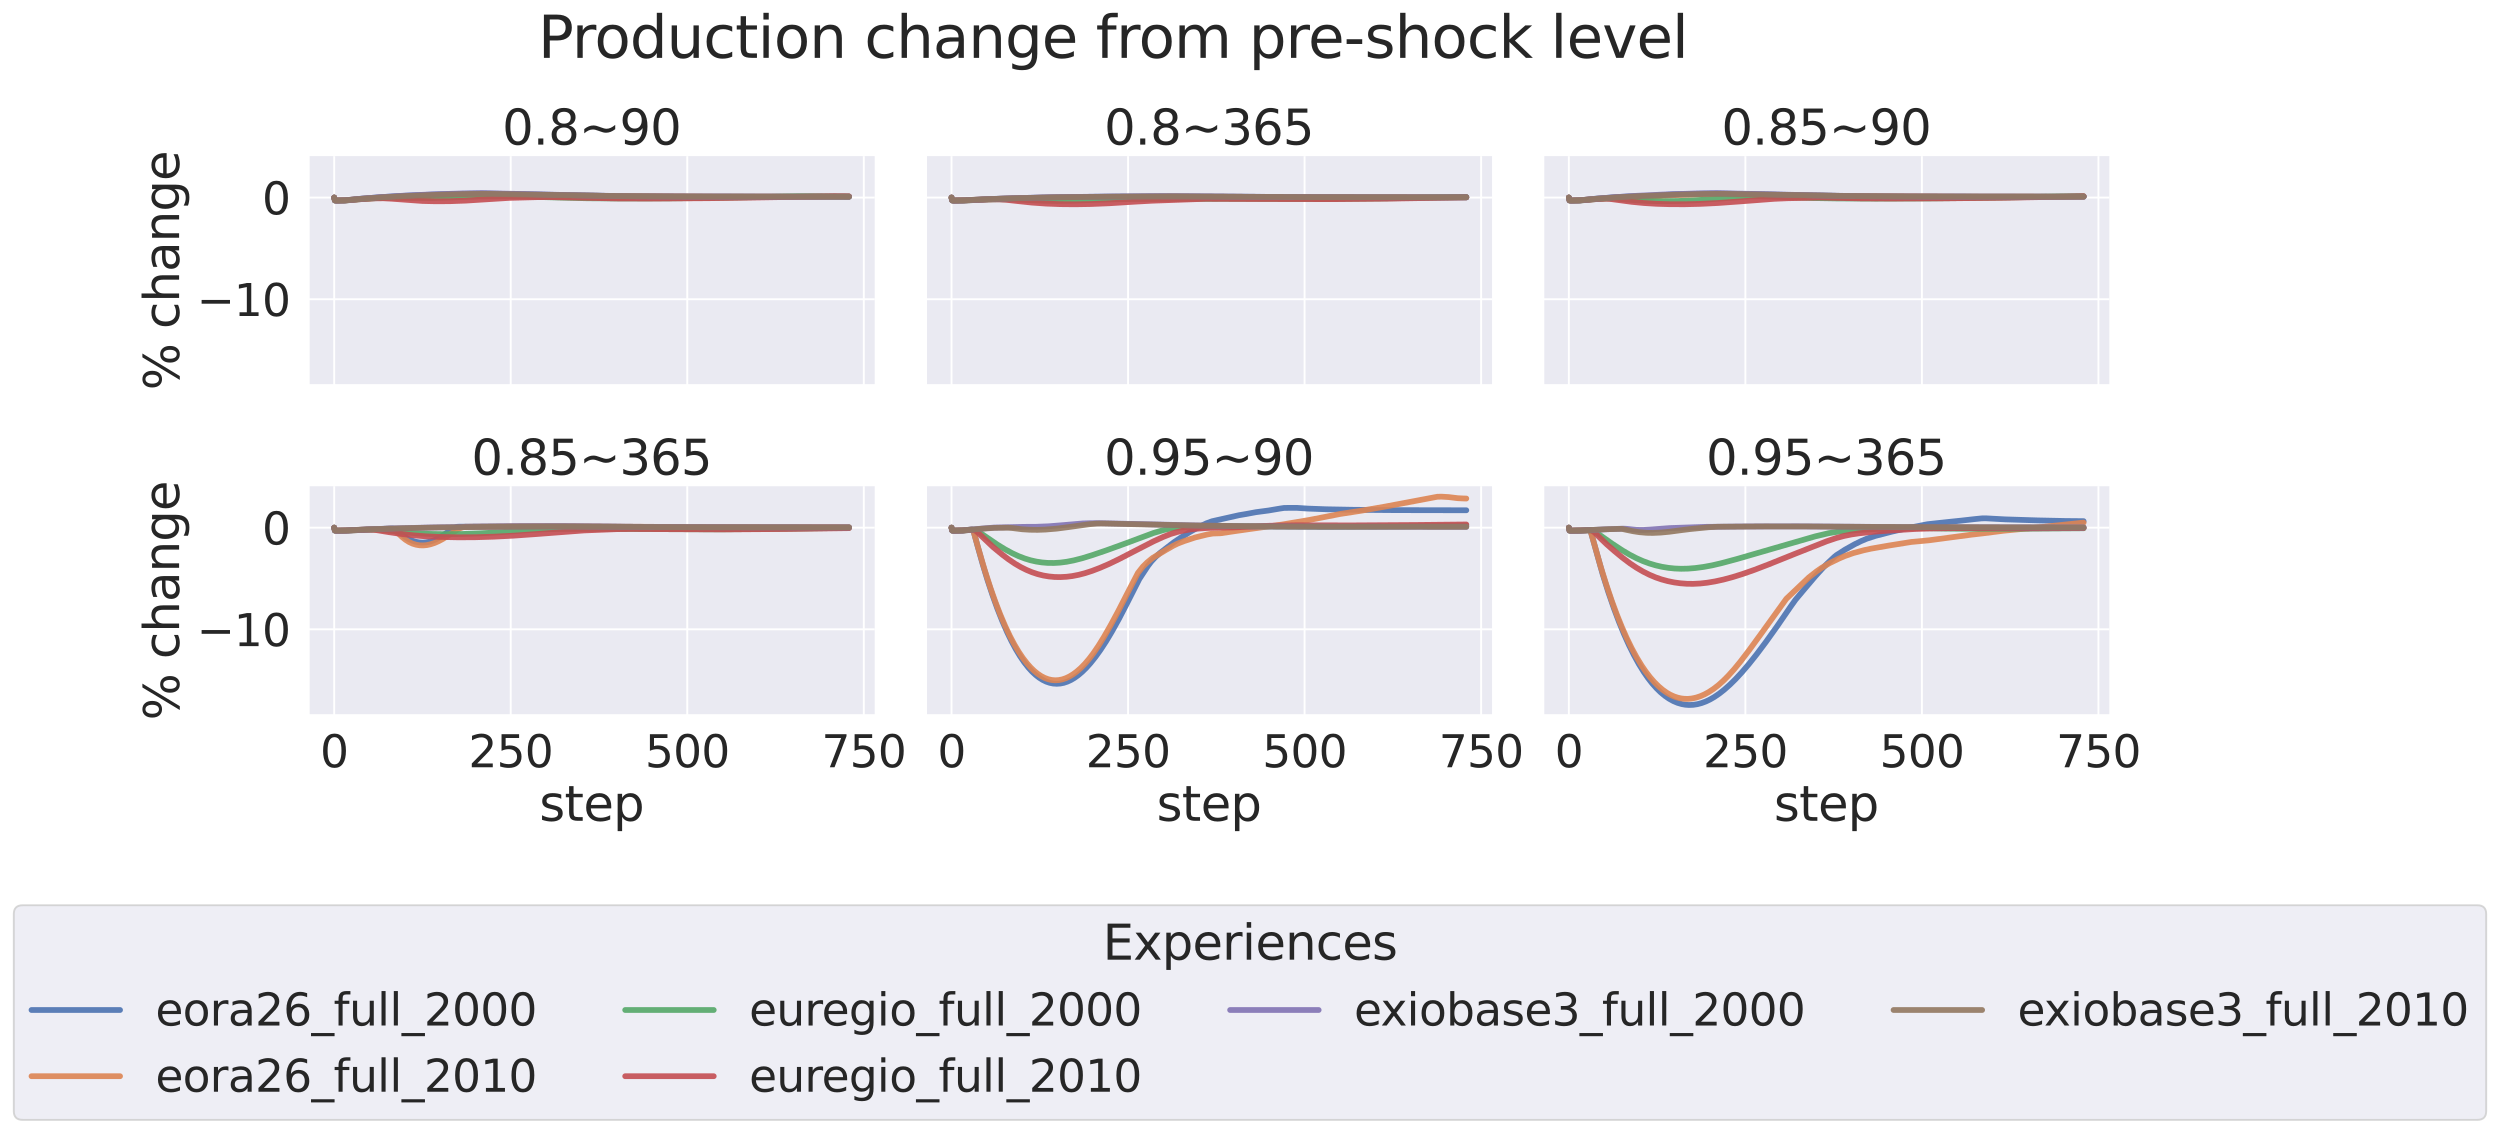 <?xml version="1.0" encoding="utf-8" standalone="no"?>
<!DOCTYPE svg PUBLIC "-//W3C//DTD SVG 1.1//EN"
  "http://www.w3.org/Graphics/SVG/1.1/DTD/svg11.dtd">
<svg xmlns:xlink="http://www.w3.org/1999/xlink" width="1304.438pt" height="591.517pt" viewBox="0 0 1304.438 591.517" xmlns="http://www.w3.org/2000/svg" version="1.1">
 <defs>
  <style type="text/css">*{stroke-linejoin: round; stroke-linecap: butt}</style>
 </defs>
 <g id="figure_1">
  <g id="patch_1">
   <path d="M 0 591.517 
L 1304.438 591.517 
L 1304.438 -0 
L 0 -0 
z
" style="fill: #ffffff"/>
  </g>
  <g id="axes_1">
   <g id="patch_2">
    <path d="M 160.943 201.042 
L 456.401 201.042 
L 456.401 81.456 
L 160.943 81.456 
z
" style="fill: #eaeaf2"/>
   </g>
   <g id="matplotlib.axis_1">
    <g id="xtick_1">
     <g id="line2d_1">
      <path d="M 174.373 201.042 
L 174.373 81.456 
" clip-path="url(#p4f68a22609)" style="fill: none; stroke: #ffffff; stroke-linecap: round"/>
     </g>
    </g>
    <g id="xtick_2">
     <g id="line2d_2">
      <path d="M 266.485 201.042 
L 266.485 81.456 
" clip-path="url(#p4f68a22609)" style="fill: none; stroke: #ffffff; stroke-linecap: round"/>
     </g>
    </g>
    <g id="xtick_3">
     <g id="line2d_3">
      <path d="M 358.597 201.042 
L 358.597 81.456 
" clip-path="url(#p4f68a22609)" style="fill: none; stroke: #ffffff; stroke-linecap: round"/>
     </g>
    </g>
    <g id="xtick_4">
     <g id="line2d_4">
      <path d="M 450.709 201.042 
L 450.709 81.456 
" clip-path="url(#p4f68a22609)" style="fill: none; stroke: #ffffff; stroke-linecap: round"/>
     </g>
    </g>
   </g>
   <g id="matplotlib.axis_2">
    <g id="ytick_1">
     <g id="line2d_5">
      <path d="M 160.943 156.121 
L 456.401 156.121 
" clip-path="url(#p4f68a22609)" style="fill: none; stroke: #ffffff; stroke-linecap: round"/>
     </g>
     <g id="text_1">
      <!-- −10 -->
      <g style="fill: #262626" transform="translate(102.691 164.898) scale(0.231 -0.231)">
       <defs>
        <path id="DejaVuSans-2212" d="M 678 2272 
L 4684 2272 
L 4684 1741 
L 678 1741 
L 678 2272 
z
" transform="scale(0.016)"/>
        <path id="DejaVuSans-31" d="M 794 531 
L 1825 531 
L 1825 4091 
L 703 3866 
L 703 4441 
L 1819 4666 
L 2450 4666 
L 2450 531 
L 3481 531 
L 3481 0 
L 794 0 
L 794 531 
z
" transform="scale(0.016)"/>
        <path id="DejaVuSans-30" d="M 2034 4250 
Q 1547 4250 1301 3770 
Q 1056 3291 1056 2328 
Q 1056 1369 1301 889 
Q 1547 409 2034 409 
Q 2525 409 2770 889 
Q 3016 1369 3016 2328 
Q 3016 3291 2770 3770 
Q 2525 4250 2034 4250 
z
M 2034 4750 
Q 2819 4750 3233 4129 
Q 3647 3509 3647 2328 
Q 3647 1150 3233 529 
Q 2819 -91 2034 -91 
Q 1250 -91 836 529 
Q 422 1150 422 2328 
Q 422 3509 836 4129 
Q 1250 4750 2034 4750 
z
" transform="scale(0.016)"/>
       </defs>
       <use xlink:href="#DejaVuSans-2212"/>
       <use xlink:href="#DejaVuSans-31" x="83.789"/>
       <use xlink:href="#DejaVuSans-30" x="147.412"/>
      </g>
     </g>
    </g>
    <g id="ytick_2">
     <g id="line2d_6">
      <path d="M 160.943 103.083 
L 456.401 103.083 
" clip-path="url(#p4f68a22609)" style="fill: none; stroke: #ffffff; stroke-linecap: round"/>
     </g>
     <g id="text_2">
      <!-- 0 -->
      <g style="fill: #262626" transform="translate(136.746 111.859) scale(0.231 -0.231)">
       <use xlink:href="#DejaVuSans-30"/>
      </g>
     </g>
    </g>
    <g id="text_3">
     <!-- % change -->
     <g style="fill: #262626" transform="translate(93.45 203.597) rotate(-90) scale(0.252 -0.252)">
      <defs>
       <path id="DejaVuSans-25" d="M 4653 2053 
Q 4381 2053 4226 1822 
Q 4072 1591 4072 1178 
Q 4072 772 4226 539 
Q 4381 306 4653 306 
Q 4919 306 5073 539 
Q 5228 772 5228 1178 
Q 5228 1588 5073 1820 
Q 4919 2053 4653 2053 
z
M 4653 2450 
Q 5147 2450 5437 2106 
Q 5728 1763 5728 1178 
Q 5728 594 5436 251 
Q 5144 -91 4653 -91 
Q 4153 -91 3862 251 
Q 3572 594 3572 1178 
Q 3572 1766 3864 2108 
Q 4156 2450 4653 2450 
z
M 1428 4353 
Q 1159 4353 1004 4120 
Q 850 3888 850 3481 
Q 850 3069 1003 2837 
Q 1156 2606 1428 2606 
Q 1700 2606 1854 2837 
Q 2009 3069 2009 3481 
Q 2009 3884 1853 4118 
Q 1697 4353 1428 4353 
z
M 4250 4750 
L 4750 4750 
L 1831 -91 
L 1331 -91 
L 4250 4750 
z
M 1428 4750 
Q 1922 4750 2215 4408 
Q 2509 4066 2509 3481 
Q 2509 2891 2217 2550 
Q 1925 2209 1428 2209 
Q 931 2209 642 2551 
Q 353 2894 353 3481 
Q 353 4063 643 4406 
Q 934 4750 1428 4750 
z
" transform="scale(0.016)"/>
       <path id="DejaVuSans-20" transform="scale(0.016)"/>
       <path id="DejaVuSans-63" d="M 3122 3366 
L 3122 2828 
Q 2878 2963 2633 3030 
Q 2388 3097 2138 3097 
Q 1578 3097 1268 2742 
Q 959 2388 959 1747 
Q 959 1106 1268 751 
Q 1578 397 2138 397 
Q 2388 397 2633 464 
Q 2878 531 3122 666 
L 3122 134 
Q 2881 22 2623 -34 
Q 2366 -91 2075 -91 
Q 1284 -91 818 406 
Q 353 903 353 1747 
Q 353 2603 823 3093 
Q 1294 3584 2113 3584 
Q 2378 3584 2631 3529 
Q 2884 3475 3122 3366 
z
" transform="scale(0.016)"/>
       <path id="DejaVuSans-68" d="M 3513 2113 
L 3513 0 
L 2938 0 
L 2938 2094 
Q 2938 2591 2744 2837 
Q 2550 3084 2163 3084 
Q 1697 3084 1428 2787 
Q 1159 2491 1159 1978 
L 1159 0 
L 581 0 
L 581 4863 
L 1159 4863 
L 1159 2956 
Q 1366 3272 1645 3428 
Q 1925 3584 2291 3584 
Q 2894 3584 3203 3211 
Q 3513 2838 3513 2113 
z
" transform="scale(0.016)"/>
       <path id="DejaVuSans-61" d="M 2194 1759 
Q 1497 1759 1228 1600 
Q 959 1441 959 1056 
Q 959 750 1161 570 
Q 1363 391 1709 391 
Q 2188 391 2477 730 
Q 2766 1069 2766 1631 
L 2766 1759 
L 2194 1759 
z
M 3341 1997 
L 3341 0 
L 2766 0 
L 2766 531 
Q 2569 213 2275 61 
Q 1981 -91 1556 -91 
Q 1019 -91 701 211 
Q 384 513 384 1019 
Q 384 1609 779 1909 
Q 1175 2209 1959 2209 
L 2766 2209 
L 2766 2266 
Q 2766 2663 2505 2880 
Q 2244 3097 1772 3097 
Q 1472 3097 1187 3025 
Q 903 2953 641 2809 
L 641 3341 
Q 956 3463 1253 3523 
Q 1550 3584 1831 3584 
Q 2591 3584 2966 3190 
Q 3341 2797 3341 1997 
z
" transform="scale(0.016)"/>
       <path id="DejaVuSans-6e" d="M 3513 2113 
L 3513 0 
L 2938 0 
L 2938 2094 
Q 2938 2591 2744 2837 
Q 2550 3084 2163 3084 
Q 1697 3084 1428 2787 
Q 1159 2491 1159 1978 
L 1159 0 
L 581 0 
L 581 3500 
L 1159 3500 
L 1159 2956 
Q 1366 3272 1645 3428 
Q 1925 3584 2291 3584 
Q 2894 3584 3203 3211 
Q 3513 2838 3513 2113 
z
" transform="scale(0.016)"/>
       <path id="DejaVuSans-67" d="M 2906 1791 
Q 2906 2416 2648 2759 
Q 2391 3103 1925 3103 
Q 1463 3103 1205 2759 
Q 947 2416 947 1791 
Q 947 1169 1205 825 
Q 1463 481 1925 481 
Q 2391 481 2648 825 
Q 2906 1169 2906 1791 
z
M 3481 434 
Q 3481 -459 3084 -895 
Q 2688 -1331 1869 -1331 
Q 1566 -1331 1297 -1286 
Q 1028 -1241 775 -1147 
L 775 -588 
Q 1028 -725 1275 -790 
Q 1522 -856 1778 -856 
Q 2344 -856 2625 -561 
Q 2906 -266 2906 331 
L 2906 616 
Q 2728 306 2450 153 
Q 2172 0 1784 0 
Q 1141 0 747 490 
Q 353 981 353 1791 
Q 353 2603 747 3093 
Q 1141 3584 1784 3584 
Q 2172 3584 2450 3431 
Q 2728 3278 2906 2969 
L 2906 3500 
L 3481 3500 
L 3481 434 
z
" transform="scale(0.016)"/>
       <path id="DejaVuSans-65" d="M 3597 1894 
L 3597 1613 
L 953 1613 
Q 991 1019 1311 708 
Q 1631 397 2203 397 
Q 2534 397 2845 478 
Q 3156 559 3463 722 
L 3463 178 
Q 3153 47 2828 -22 
Q 2503 -91 2169 -91 
Q 1331 -91 842 396 
Q 353 884 353 1716 
Q 353 2575 817 3079 
Q 1281 3584 2069 3584 
Q 2775 3584 3186 3129 
Q 3597 2675 3597 1894 
z
M 3022 2063 
Q 3016 2534 2758 2815 
Q 2500 3097 2075 3097 
Q 1594 3097 1305 2825 
Q 1016 2553 972 2059 
L 3022 2063 
z
" transform="scale(0.016)"/>
      </defs>
      <use xlink:href="#DejaVuSans-25"/>
      <use xlink:href="#DejaVuSans-20" x="95.02"/>
      <use xlink:href="#DejaVuSans-63" x="126.807"/>
      <use xlink:href="#DejaVuSans-68" x="181.787"/>
      <use xlink:href="#DejaVuSans-61" x="245.166"/>
      <use xlink:href="#DejaVuSans-6e" x="306.445"/>
      <use xlink:href="#DejaVuSans-67" x="369.824"/>
      <use xlink:href="#DejaVuSans-65" x="433.301"/>
     </g>
    </g>
   </g>
   <g id="PolyCollection_1"/>
   <g id="PolyCollection_2"/>
   <g id="PolyCollection_3"/>
   <g id="PolyCollection_4"/>
   <g id="PolyCollection_5"/>
   <g id="PolyCollection_6"/>
   <g id="line2d_7">
    <path d="M 174.373 103.083 
L 174.741 104.536 
L 175.847 104.6 
L 179.9 104.507 
L 188.742 103.638 
L 199.796 102.797 
L 211.955 102.095 
L 225.956 101.518 
L 241.799 101.092 
L 252.852 100.976 
L 325.805 102.376 
L 358.597 102.532 
L 430.444 102.604 
L 442.971 102.606 
L 442.971 102.606 
" clip-path="url(#p4f68a22609)" style="fill: none; stroke: #4c72b0; stroke-opacity: 0.9; stroke-width: 3; stroke-linecap: round"/>
   </g>
   <g id="line2d_8">
    <path d="M 174.373 103.083 
L 174.741 104.495 
L 175.847 104.579 
L 179.9 104.489 
L 188.005 103.787 
L 199.059 103.045 
L 212.323 102.377 
L 227.798 101.828 
L 245.852 101.422 
L 255.8 101.361 
L 313.278 102.197 
L 368.176 102.53 
L 442.971 102.579 
L 442.971 102.579 
" clip-path="url(#p4f68a22609)" style="fill: none; stroke: #dd8452; stroke-opacity: 0.9; stroke-width: 3; stroke-linecap: round"/>
   </g>
   <g id="line2d_9">
    <path d="M 174.373 103.083 
L 174.741 104.611 
L 175.478 104.712 
L 179.9 104.652 
L 188.374 103.903 
L 196.48 103.392 
L 202.743 103.275 
L 212.691 103.287 
L 225.587 103.335 
L 233.693 103.07 
L 251.01 102.507 
L 262.8 102.447 
L 273.117 102.579 
L 306.277 103.446 
L 322.857 103.568 
L 347.543 103.519 
L 374.44 103.245 
L 398.758 102.784 
L 417.917 102.429 
L 442.971 102.575 
L 442.971 102.575 
" clip-path="url(#p4f68a22609)" style="fill: none; stroke: #55a868; stroke-opacity: 0.9; stroke-width: 3; stroke-linecap: round"/>
   </g>
   <g id="line2d_10">
    <path d="M 174.373 103.083 
L 174.741 104.561 
L 175.478 104.66 
L 179.9 104.606 
L 189.479 103.827 
L 196.111 103.473 
L 200.164 103.46 
L 204.217 103.676 
L 220.429 104.862 
L 227.429 105.028 
L 234.798 104.974 
L 242.904 104.682 
L 251.378 104.15 
L 265.748 103.251 
L 280.117 102.866 
L 286.013 102.818 
L 322.857 103.55 
L 342.385 103.587 
L 369.65 103.409 
L 396.547 103.018 
L 435.234 102.384 
L 442.971 102.444 
L 442.971 102.444 
" clip-path="url(#p4f68a22609)" style="fill: none; stroke: #c44e52; stroke-opacity: 0.9; stroke-width: 3; stroke-linecap: round"/>
   </g>
   <g id="line2d_11">
    <path d="M 174.373 103.083 
L 174.741 104.59 
L 175.478 104.664 
L 180.268 104.556 
L 187.269 103.804 
L 197.585 102.939 
L 209.744 102.158 
L 223.376 101.512 
L 238.851 101.003 
L 251.378 100.775 
L 280.854 101.403 
L 301.119 101.892 
L 329.858 102.41 
L 358.228 102.572 
L 416.075 102.649 
L 442.971 102.657 
L 442.971 102.657 
" clip-path="url(#p4f68a22609)" style="fill: none; stroke: #8172b3; stroke-opacity: 0.9; stroke-width: 3; stroke-linecap: round"/>
   </g>
   <g id="line2d_12">
    <path d="M 174.373 103.083 
L 174.741 104.555 
L 175.847 104.617 
L 180.636 104.481 
L 188.742 103.73 
L 200.164 102.916 
L 213.428 102.208 
L 228.535 101.631 
L 245.852 101.2 
L 254.694 101.143 
L 315.12 102.197 
L 350.123 102.542 
L 403.916 102.629 
L 442.971 102.641 
L 442.971 102.641 
" clip-path="url(#p4f68a22609)" style="fill: none; stroke: #937860; stroke-opacity: 0.9; stroke-width: 3; stroke-linecap: round"/>
   </g>
   <g id="patch_3">
    <path d="M 160.943 201.042 
L 160.943 81.456 
" style="fill: none; stroke: #ffffff; stroke-width: 1.25; stroke-linejoin: miter; stroke-linecap: square"/>
   </g>
   <g id="patch_4">
    <path d="M 160.943 201.042 
L 456.401 201.042 
" style="fill: none; stroke: #ffffff; stroke-width: 1.25; stroke-linejoin: miter; stroke-linecap: square"/>
   </g>
   <g id="text_4">
    <!-- 0.8~90 -->
    <g style="fill: #262626" transform="translate(262.042 75.456) scale(0.252 -0.252)">
     <defs>
      <path id="DejaVuSans-2e" d="M 684 794 
L 1344 794 
L 1344 0 
L 684 0 
L 684 794 
z
" transform="scale(0.016)"/>
      <path id="DejaVuSans-38" d="M 2034 2216 
Q 1584 2216 1326 1975 
Q 1069 1734 1069 1313 
Q 1069 891 1326 650 
Q 1584 409 2034 409 
Q 2484 409 2743 651 
Q 3003 894 3003 1313 
Q 3003 1734 2745 1975 
Q 2488 2216 2034 2216 
z
M 1403 2484 
Q 997 2584 770 2862 
Q 544 3141 544 3541 
Q 544 4100 942 4425 
Q 1341 4750 2034 4750 
Q 2731 4750 3128 4425 
Q 3525 4100 3525 3541 
Q 3525 3141 3298 2862 
Q 3072 2584 2669 2484 
Q 3125 2378 3379 2068 
Q 3634 1759 3634 1313 
Q 3634 634 3220 271 
Q 2806 -91 2034 -91 
Q 1263 -91 848 271 
Q 434 634 434 1313 
Q 434 1759 690 2068 
Q 947 2378 1403 2484 
z
M 1172 3481 
Q 1172 3119 1398 2916 
Q 1625 2713 2034 2713 
Q 2441 2713 2670 2916 
Q 2900 3119 2900 3481 
Q 2900 3844 2670 4047 
Q 2441 4250 2034 4250 
Q 1625 4250 1398 4047 
Q 1172 3844 1172 3481 
z
" transform="scale(0.016)"/>
      <path id="DejaVuSans-7e" d="M 4684 2553 
L 4684 1997 
Q 4356 1750 4076 1644 
Q 3797 1538 3494 1538 
Q 3150 1538 2694 1722 
Q 2659 1734 2644 1741 
Q 2622 1750 2575 1766 
Q 2091 1959 1797 1959 
Q 1522 1959 1253 1839 
Q 984 1719 678 1459 
L 678 2016 
Q 1006 2263 1286 2370 
Q 1566 2478 1869 2478 
Q 2213 2478 2672 2291 
Q 2703 2278 2719 2272 
Q 2744 2263 2788 2247 
Q 3272 2053 3566 2053 
Q 3834 2053 4098 2172 
Q 4363 2291 4684 2553 
z
" transform="scale(0.016)"/>
      <path id="DejaVuSans-39" d="M 703 97 
L 703 672 
Q 941 559 1184 500 
Q 1428 441 1663 441 
Q 2288 441 2617 861 
Q 2947 1281 2994 2138 
Q 2813 1869 2534 1725 
Q 2256 1581 1919 1581 
Q 1219 1581 811 2004 
Q 403 2428 403 3163 
Q 403 3881 828 4315 
Q 1253 4750 1959 4750 
Q 2769 4750 3195 4129 
Q 3622 3509 3622 2328 
Q 3622 1225 3098 567 
Q 2575 -91 1691 -91 
Q 1453 -91 1209 -44 
Q 966 3 703 97 
z
M 1959 2075 
Q 2384 2075 2632 2365 
Q 2881 2656 2881 3163 
Q 2881 3666 2632 3958 
Q 2384 4250 1959 4250 
Q 1534 4250 1286 3958 
Q 1038 3666 1038 3163 
Q 1038 2656 1286 2365 
Q 1534 2075 1959 2075 
z
" transform="scale(0.016)"/>
     </defs>
     <use xlink:href="#DejaVuSans-30"/>
     <use xlink:href="#DejaVuSans-2e" x="63.623"/>
     <use xlink:href="#DejaVuSans-38" x="95.41"/>
     <use xlink:href="#DejaVuSans-7e" x="159.033"/>
     <use xlink:href="#DejaVuSans-39" x="242.822"/>
     <use xlink:href="#DejaVuSans-30" x="306.445"/>
    </g>
   </g>
  </g>
  <g id="axes_2">
   <g id="patch_5">
    <path d="M 483.047 201.042 
L 778.505 201.042 
L 778.505 81.456 
L 483.047 81.456 
z
" style="fill: #eaeaf2"/>
   </g>
   <g id="matplotlib.axis_3">
    <g id="xtick_5">
     <g id="line2d_13">
      <path d="M 496.477 201.042 
L 496.477 81.456 
" clip-path="url(#p550aa6e895)" style="fill: none; stroke: #ffffff; stroke-linecap: round"/>
     </g>
    </g>
    <g id="xtick_6">
     <g id="line2d_14">
      <path d="M 588.589 201.042 
L 588.589 81.456 
" clip-path="url(#p550aa6e895)" style="fill: none; stroke: #ffffff; stroke-linecap: round"/>
     </g>
    </g>
    <g id="xtick_7">
     <g id="line2d_15">
      <path d="M 680.701 201.042 
L 680.701 81.456 
" clip-path="url(#p550aa6e895)" style="fill: none; stroke: #ffffff; stroke-linecap: round"/>
     </g>
    </g>
    <g id="xtick_8">
     <g id="line2d_16">
      <path d="M 772.813 201.042 
L 772.813 81.456 
" clip-path="url(#p550aa6e895)" style="fill: none; stroke: #ffffff; stroke-linecap: round"/>
     </g>
    </g>
   </g>
   <g id="matplotlib.axis_4">
    <g id="ytick_3">
     <g id="line2d_17">
      <path d="M 483.047 156.121 
L 778.505 156.121 
" clip-path="url(#p550aa6e895)" style="fill: none; stroke: #ffffff; stroke-linecap: round"/>
     </g>
    </g>
    <g id="ytick_4">
     <g id="line2d_18">
      <path d="M 483.047 103.083 
L 778.505 103.083 
" clip-path="url(#p550aa6e895)" style="fill: none; stroke: #ffffff; stroke-linecap: round"/>
     </g>
    </g>
   </g>
   <g id="PolyCollection_7"/>
   <g id="PolyCollection_8"/>
   <g id="PolyCollection_9"/>
   <g id="PolyCollection_10"/>
   <g id="PolyCollection_11"/>
   <g id="PolyCollection_12"/>
   <g id="line2d_19">
    <path d="M 496.477 103.083 
L 496.845 104.536 
L 497.951 104.605 
L 502.741 104.505 
L 516.005 103.866 
L 531.848 103.329 
L 551.376 102.91 
L 576.43 102.608 
L 611.433 102.428 
L 622.486 102.513 
L 691.386 102.893 
L 765.076 102.966 
L 765.076 102.966 
" clip-path="url(#p550aa6e895)" style="fill: none; stroke: #4c72b0; stroke-opacity: 0.9; stroke-width: 3; stroke-linecap: round"/>
   </g>
   <g id="line2d_20">
    <path d="M 496.477 103.083 
L 496.845 104.495 
L 497.951 104.583 
L 502.372 104.502 
L 514.162 103.958 
L 530.743 103.419 
L 550.27 103.019 
L 576.062 102.721 
L 612.538 102.541 
L 626.908 102.618 
L 699.492 102.917 
L 765.076 102.957 
L 765.076 102.957 
" clip-path="url(#p550aa6e895)" style="fill: none; stroke: #dd8452; stroke-opacity: 0.9; stroke-width: 3; stroke-linecap: round"/>
   </g>
   <g id="line2d_21">
    <path d="M 496.477 103.083 
L 496.845 104.611 
L 497.582 104.716 
L 502.004 104.693 
L 514.162 104.123 
L 520.426 103.965 
L 529.269 104.048 
L 535.901 104.366 
L 544.375 104.726 
L 551.744 104.826 
L 559.85 104.704 
L 570.903 104.288 
L 580.483 103.996 
L 590.8 103.839 
L 638.329 103.736 
L 690.281 103.855 
L 720.125 103.565 
L 748.495 103.074 
L 765.076 102.783 
L 765.076 102.783 
" clip-path="url(#p550aa6e895)" style="fill: none; stroke: #55a868; stroke-opacity: 0.9; stroke-width: 3; stroke-linecap: round"/>
   </g>
   <g id="line2d_22">
    <path d="M 496.477 103.083 
L 496.845 104.561 
L 497.582 104.664 
L 502.372 104.626 
L 516.005 104.061 
L 521.531 104.038 
L 524.847 104.22 
L 529.637 104.769 
L 538.48 105.712 
L 545.849 106.232 
L 553.218 106.515 
L 560.955 106.591 
L 569.43 106.446 
L 579.009 106.045 
L 591.905 105.24 
L 601.116 104.727 
L 629.118 103.729 
L 651.594 103.817 
L 695.807 103.902 
L 725.283 103.63 
L 754.022 103.149 
L 765.076 102.91 
L 765.076 102.91 
" clip-path="url(#p550aa6e895)" style="fill: none; stroke: #c44e52; stroke-opacity: 0.9; stroke-width: 3; stroke-linecap: round"/>
   </g>
   <g id="line2d_23">
    <path d="M 496.477 103.083 
L 496.845 104.59 
L 497.582 104.667 
L 502.741 104.6 
L 514.899 103.95 
L 528.532 103.436 
L 546.586 102.983 
L 569.43 102.644 
L 601.116 102.412 
L 619.17 102.442 
L 669.279 102.767 
L 713.493 102.899 
L 765.076 102.96 
L 765.076 102.96 
" clip-path="url(#p550aa6e895)" style="fill: none; stroke: #8172b3; stroke-opacity: 0.9; stroke-width: 3; stroke-linecap: round"/>
   </g>
   <g id="line2d_24">
    <path d="M 496.477 103.083 
L 496.845 104.555 
L 497.951 104.623 
L 503.477 104.514 
L 516.742 103.877 
L 531.848 103.38 
L 551.376 102.966 
L 576.799 102.664 
L 612.17 102.481 
L 625.434 102.563 
L 685.859 102.854 
L 765.076 102.954 
L 765.076 102.954 
" clip-path="url(#p550aa6e895)" style="fill: none; stroke: #937860; stroke-opacity: 0.9; stroke-width: 3; stroke-linecap: round"/>
   </g>
   <g id="patch_6">
    <path d="M 483.047 201.042 
L 483.047 81.456 
" style="fill: none; stroke: #ffffff; stroke-width: 1.25; stroke-linejoin: miter; stroke-linecap: square"/>
   </g>
   <g id="patch_7">
    <path d="M 483.047 201.042 
L 778.505 201.042 
" style="fill: none; stroke: #ffffff; stroke-width: 1.25; stroke-linejoin: miter; stroke-linecap: square"/>
   </g>
   <g id="text_5">
    <!-- 0.8~365 -->
    <g style="fill: #262626" transform="translate(576.13 75.456) scale(0.252 -0.252)">
     <defs>
      <path id="DejaVuSans-33" d="M 2597 2516 
Q 3050 2419 3304 2112 
Q 3559 1806 3559 1356 
Q 3559 666 3084 287 
Q 2609 -91 1734 -91 
Q 1441 -91 1130 -33 
Q 819 25 488 141 
L 488 750 
Q 750 597 1062 519 
Q 1375 441 1716 441 
Q 2309 441 2620 675 
Q 2931 909 2931 1356 
Q 2931 1769 2642 2001 
Q 2353 2234 1838 2234 
L 1294 2234 
L 1294 2753 
L 1863 2753 
Q 2328 2753 2575 2939 
Q 2822 3125 2822 3475 
Q 2822 3834 2567 4026 
Q 2313 4219 1838 4219 
Q 1578 4219 1281 4162 
Q 984 4106 628 3988 
L 628 4550 
Q 988 4650 1302 4700 
Q 1616 4750 1894 4750 
Q 2613 4750 3031 4423 
Q 3450 4097 3450 3541 
Q 3450 3153 3228 2886 
Q 3006 2619 2597 2516 
z
" transform="scale(0.016)"/>
      <path id="DejaVuSans-36" d="M 2113 2584 
Q 1688 2584 1439 2293 
Q 1191 2003 1191 1497 
Q 1191 994 1439 701 
Q 1688 409 2113 409 
Q 2538 409 2786 701 
Q 3034 994 3034 1497 
Q 3034 2003 2786 2293 
Q 2538 2584 2113 2584 
z
M 3366 4563 
L 3366 3988 
Q 3128 4100 2886 4159 
Q 2644 4219 2406 4219 
Q 1781 4219 1451 3797 
Q 1122 3375 1075 2522 
Q 1259 2794 1537 2939 
Q 1816 3084 2150 3084 
Q 2853 3084 3261 2657 
Q 3669 2231 3669 1497 
Q 3669 778 3244 343 
Q 2819 -91 2113 -91 
Q 1303 -91 875 529 
Q 447 1150 447 2328 
Q 447 3434 972 4092 
Q 1497 4750 2381 4750 
Q 2619 4750 2861 4703 
Q 3103 4656 3366 4563 
z
" transform="scale(0.016)"/>
      <path id="DejaVuSans-35" d="M 691 4666 
L 3169 4666 
L 3169 4134 
L 1269 4134 
L 1269 2991 
Q 1406 3038 1543 3061 
Q 1681 3084 1819 3084 
Q 2600 3084 3056 2656 
Q 3513 2228 3513 1497 
Q 3513 744 3044 326 
Q 2575 -91 1722 -91 
Q 1428 -91 1123 -41 
Q 819 9 494 109 
L 494 744 
Q 775 591 1075 516 
Q 1375 441 1709 441 
Q 2250 441 2565 725 
Q 2881 1009 2881 1497 
Q 2881 1984 2565 2268 
Q 2250 2553 1709 2553 
Q 1456 2553 1204 2497 
Q 953 2441 691 2322 
L 691 4666 
z
" transform="scale(0.016)"/>
     </defs>
     <use xlink:href="#DejaVuSans-30"/>
     <use xlink:href="#DejaVuSans-2e" x="63.623"/>
     <use xlink:href="#DejaVuSans-38" x="95.41"/>
     <use xlink:href="#DejaVuSans-7e" x="159.033"/>
     <use xlink:href="#DejaVuSans-33" x="242.822"/>
     <use xlink:href="#DejaVuSans-36" x="306.445"/>
     <use xlink:href="#DejaVuSans-35" x="370.068"/>
    </g>
   </g>
  </g>
  <g id="axes_3">
   <g id="patch_8">
    <path d="M 805.151 201.042 
L 1100.61 201.042 
L 1100.61 81.456 
L 805.151 81.456 
z
" style="fill: #eaeaf2"/>
   </g>
   <g id="matplotlib.axis_5">
    <g id="xtick_9">
     <g id="line2d_25">
      <path d="M 818.581 201.042 
L 818.581 81.456 
" clip-path="url(#pc817d8a9ed)" style="fill: none; stroke: #ffffff; stroke-linecap: round"/>
     </g>
    </g>
    <g id="xtick_10">
     <g id="line2d_26">
      <path d="M 910.693 201.042 
L 910.693 81.456 
" clip-path="url(#pc817d8a9ed)" style="fill: none; stroke: #ffffff; stroke-linecap: round"/>
     </g>
    </g>
    <g id="xtick_11">
     <g id="line2d_27">
      <path d="M 1002.805 201.042 
L 1002.805 81.456 
" clip-path="url(#pc817d8a9ed)" style="fill: none; stroke: #ffffff; stroke-linecap: round"/>
     </g>
    </g>
    <g id="xtick_12">
     <g id="line2d_28">
      <path d="M 1094.917 201.042 
L 1094.917 81.456 
" clip-path="url(#pc817d8a9ed)" style="fill: none; stroke: #ffffff; stroke-linecap: round"/>
     </g>
    </g>
   </g>
   <g id="matplotlib.axis_6">
    <g id="ytick_5">
     <g id="line2d_29">
      <path d="M 805.151 156.121 
L 1100.61 156.121 
" clip-path="url(#pc817d8a9ed)" style="fill: none; stroke: #ffffff; stroke-linecap: round"/>
     </g>
    </g>
    <g id="ytick_6">
     <g id="line2d_30">
      <path d="M 805.151 103.083 
L 1100.61 103.083 
" clip-path="url(#pc817d8a9ed)" style="fill: none; stroke: #ffffff; stroke-linecap: round"/>
     </g>
    </g>
   </g>
   <g id="PolyCollection_13"/>
   <g id="PolyCollection_14"/>
   <g id="PolyCollection_15"/>
   <g id="PolyCollection_16"/>
   <g id="PolyCollection_17"/>
   <g id="PolyCollection_18"/>
   <g id="line2d_31">
    <path d="M 818.581 103.083 
L 818.95 104.536 
L 820.055 104.6 
L 824.108 104.507 
L 832.951 103.638 
L 844.004 102.797 
L 849.899 102.511 
L 856.531 102.455 
L 861.321 102.269 
L 867.216 101.798 
L 872.374 101.427 
L 888.586 101.022 
L 896.692 100.971 
L 965.96 102.338 
L 989.172 102.491 
L 1040.755 102.591 
L 1087.18 102.61 
L 1087.18 102.61 
" clip-path="url(#pc817d8a9ed)" style="fill: none; stroke: #4c72b0; stroke-opacity: 0.9; stroke-width: 3; stroke-linecap: round"/>
   </g>
   <g id="line2d_32">
    <path d="M 818.581 103.083 
L 818.95 104.495 
L 820.055 104.579 
L 824.108 104.489 
L 832.214 103.787 
L 843.267 103.045 
L 847.688 102.878 
L 855.426 102.851 
L 862.058 102.658 
L 867.585 102.186 
L 875.691 101.699 
L 894.113 101.331 
L 900.008 101.357 
L 954.17 102.177 
L 1022.333 102.547 
L 1087.18 102.582 
L 1087.18 102.582 
" clip-path="url(#pc817d8a9ed)" style="fill: none; stroke: #dd8452; stroke-opacity: 0.9; stroke-width: 3; stroke-linecap: round"/>
   </g>
   <g id="line2d_33">
    <path d="M 818.581 103.083 
L 818.95 104.611 
L 819.686 104.712 
L 824.108 104.652 
L 832.582 103.903 
L 838.109 103.579 
L 842.899 103.602 
L 846.583 103.935 
L 853.952 104.547 
L 860.584 104.863 
L 867.953 104.978 
L 875.691 104.875 
L 883.796 104.545 
L 892.639 103.961 
L 913.641 102.428 
L 918.799 102.44 
L 932.063 102.888 
L 946.064 103.331 
L 958.591 103.548 
L 978.856 103.641 
L 1006.858 103.542 
L 1037.808 103.213 
L 1065.441 102.698 
L 1084.232 102.367 
L 1087.18 102.391 
L 1087.18 102.391 
" clip-path="url(#pc817d8a9ed)" style="fill: none; stroke: #55a868; stroke-opacity: 0.9; stroke-width: 3; stroke-linecap: round"/>
   </g>
   <g id="line2d_34">
    <path d="M 818.581 103.083 
L 818.95 104.561 
L 819.686 104.66 
L 824.108 104.606 
L 833.319 103.854 
L 837.74 103.677 
L 839.951 103.773 
L 844.004 104.321 
L 851.373 105.309 
L 857.637 105.92 
L 864.269 106.335 
L 871.269 106.544 
L 879.007 106.568 
L 887.112 106.376 
L 896.324 105.927 
L 907.009 105.159 
L 925.799 103.733 
L 932.8 103.427 
L 950.117 103.072 
L 956.381 103.208 
L 971.119 103.507 
L 986.962 103.589 
L 1013.49 103.502 
L 1045.913 103.174 
L 1073.916 102.681 
L 1087.18 102.371 
L 1087.18 102.371 
" clip-path="url(#pc817d8a9ed)" style="fill: none; stroke: #c44e52; stroke-opacity: 0.9; stroke-width: 3; stroke-linecap: round"/>
   </g>
   <g id="line2d_35">
    <path d="M 818.581 103.083 
L 818.95 104.59 
L 819.686 104.664 
L 824.476 104.556 
L 831.477 103.804 
L 841.793 102.939 
L 853.952 102.158 
L 867.585 101.512 
L 883.059 101.003 
L 895.587 100.775 
L 925.063 101.403 
L 945.327 101.892 
L 974.066 102.41 
L 1002.437 102.572 
L 1060.283 102.649 
L 1087.18 102.657 
L 1087.18 102.657 
" clip-path="url(#pc817d8a9ed)" style="fill: none; stroke: #8172b3; stroke-opacity: 0.9; stroke-width: 3; stroke-linecap: round"/>
   </g>
   <g id="line2d_36">
    <path d="M 818.581 103.083 
L 818.95 104.555 
L 820.055 104.617 
L 824.845 104.481 
L 832.951 103.73 
L 844.372 102.916 
L 857.637 102.208 
L 872.743 101.631 
L 890.06 101.2 
L 898.903 101.143 
L 959.328 102.197 
L 994.331 102.542 
L 1048.124 102.629 
L 1087.18 102.641 
L 1087.18 102.641 
" clip-path="url(#pc817d8a9ed)" style="fill: none; stroke: #937860; stroke-opacity: 0.9; stroke-width: 3; stroke-linecap: round"/>
   </g>
   <g id="patch_9">
    <path d="M 805.151 201.042 
L 805.151 81.456 
" style="fill: none; stroke: #ffffff; stroke-width: 1.25; stroke-linejoin: miter; stroke-linecap: square"/>
   </g>
   <g id="patch_10">
    <path d="M 805.151 201.042 
L 1100.61 201.042 
" style="fill: none; stroke: #ffffff; stroke-width: 1.25; stroke-linejoin: miter; stroke-linecap: square"/>
   </g>
   <g id="text_6">
    <!-- 0.85~90 -->
    <g style="fill: #262626" transform="translate(898.234 75.456) scale(0.252 -0.252)">
     <use xlink:href="#DejaVuSans-30"/>
     <use xlink:href="#DejaVuSans-2e" x="63.623"/>
     <use xlink:href="#DejaVuSans-38" x="95.41"/>
     <use xlink:href="#DejaVuSans-35" x="159.033"/>
     <use xlink:href="#DejaVuSans-7e" x="222.656"/>
     <use xlink:href="#DejaVuSans-39" x="306.445"/>
     <use xlink:href="#DejaVuSans-30" x="370.068"/>
    </g>
   </g>
  </g>
  <g id="axes_4">
   <g id="patch_11">
    <path d="M 160.943 373.284 
L 456.401 373.284 
L 456.401 253.698 
L 160.943 253.698 
z
" style="fill: #eaeaf2"/>
   </g>
   <g id="matplotlib.axis_7">
    <g id="xtick_13">
     <g id="line2d_37">
      <path d="M 174.373 373.284 
L 174.373 253.698 
" clip-path="url(#p1fa2bcddcf)" style="fill: none; stroke: #ffffff; stroke-linecap: round"/>
     </g>
     <g id="text_7">
      <!-- 0 -->
      <g style="fill: #262626" transform="translate(167.024 400.336) scale(0.231 -0.231)">
       <use xlink:href="#DejaVuSans-30"/>
      </g>
     </g>
    </g>
    <g id="xtick_14">
     <g id="line2d_38">
      <path d="M 266.485 373.284 
L 266.485 253.698 
" clip-path="url(#p1fa2bcddcf)" style="fill: none; stroke: #ffffff; stroke-linecap: round"/>
     </g>
     <g id="text_8">
      <!-- 250 -->
      <g style="fill: #262626" transform="translate(244.439 400.336) scale(0.231 -0.231)">
       <defs>
        <path id="DejaVuSans-32" d="M 1228 531 
L 3431 531 
L 3431 0 
L 469 0 
L 469 531 
Q 828 903 1448 1529 
Q 2069 2156 2228 2338 
Q 2531 2678 2651 2914 
Q 2772 3150 2772 3378 
Q 2772 3750 2511 3984 
Q 2250 4219 1831 4219 
Q 1534 4219 1204 4116 
Q 875 4013 500 3803 
L 500 4441 
Q 881 4594 1212 4672 
Q 1544 4750 1819 4750 
Q 2544 4750 2975 4387 
Q 3406 4025 3406 3419 
Q 3406 3131 3298 2873 
Q 3191 2616 2906 2266 
Q 2828 2175 2409 1742 
Q 1991 1309 1228 531 
z
" transform="scale(0.016)"/>
       </defs>
       <use xlink:href="#DejaVuSans-32"/>
       <use xlink:href="#DejaVuSans-35" x="63.623"/>
       <use xlink:href="#DejaVuSans-30" x="127.246"/>
      </g>
     </g>
    </g>
    <g id="xtick_15">
     <g id="line2d_39">
      <path d="M 358.597 373.284 
L 358.597 253.698 
" clip-path="url(#p1fa2bcddcf)" style="fill: none; stroke: #ffffff; stroke-linecap: round"/>
     </g>
     <g id="text_9">
      <!-- 500 -->
      <g style="fill: #262626" transform="translate(336.551 400.336) scale(0.231 -0.231)">
       <use xlink:href="#DejaVuSans-35"/>
       <use xlink:href="#DejaVuSans-30" x="63.623"/>
       <use xlink:href="#DejaVuSans-30" x="127.246"/>
      </g>
     </g>
    </g>
    <g id="xtick_16">
     <g id="line2d_40">
      <path d="M 450.709 373.284 
L 450.709 253.698 
" clip-path="url(#p1fa2bcddcf)" style="fill: none; stroke: #ffffff; stroke-linecap: round"/>
     </g>
     <g id="text_10">
      <!-- 750 -->
      <g style="fill: #262626" transform="translate(428.663 400.336) scale(0.231 -0.231)">
       <defs>
        <path id="DejaVuSans-37" d="M 525 4666 
L 3525 4666 
L 3525 4397 
L 1831 0 
L 1172 0 
L 2766 4134 
L 525 4134 
L 525 4666 
z
" transform="scale(0.016)"/>
       </defs>
       <use xlink:href="#DejaVuSans-37"/>
       <use xlink:href="#DejaVuSans-35" x="63.623"/>
       <use xlink:href="#DejaVuSans-30" x="127.246"/>
      </g>
     </g>
    </g>
    <g id="text_11">
     <!-- step -->
     <g style="fill: #262626" transform="translate(281.417 428.289) scale(0.252 -0.252)">
      <defs>
       <path id="DejaVuSans-73" d="M 2834 3397 
L 2834 2853 
Q 2591 2978 2328 3040 
Q 2066 3103 1784 3103 
Q 1356 3103 1142 2972 
Q 928 2841 928 2578 
Q 928 2378 1081 2264 
Q 1234 2150 1697 2047 
L 1894 2003 
Q 2506 1872 2764 1633 
Q 3022 1394 3022 966 
Q 3022 478 2636 193 
Q 2250 -91 1575 -91 
Q 1294 -91 989 -36 
Q 684 19 347 128 
L 347 722 
Q 666 556 975 473 
Q 1284 391 1588 391 
Q 1994 391 2212 530 
Q 2431 669 2431 922 
Q 2431 1156 2273 1281 
Q 2116 1406 1581 1522 
L 1381 1569 
Q 847 1681 609 1914 
Q 372 2147 372 2553 
Q 372 3047 722 3315 
Q 1072 3584 1716 3584 
Q 2034 3584 2315 3537 
Q 2597 3491 2834 3397 
z
" transform="scale(0.016)"/>
       <path id="DejaVuSans-74" d="M 1172 4494 
L 1172 3500 
L 2356 3500 
L 2356 3053 
L 1172 3053 
L 1172 1153 
Q 1172 725 1289 603 
Q 1406 481 1766 481 
L 2356 481 
L 2356 0 
L 1766 0 
Q 1100 0 847 248 
Q 594 497 594 1153 
L 594 3053 
L 172 3053 
L 172 3500 
L 594 3500 
L 594 4494 
L 1172 4494 
z
" transform="scale(0.016)"/>
       <path id="DejaVuSans-70" d="M 1159 525 
L 1159 -1331 
L 581 -1331 
L 581 3500 
L 1159 3500 
L 1159 2969 
Q 1341 3281 1617 3432 
Q 1894 3584 2278 3584 
Q 2916 3584 3314 3078 
Q 3713 2572 3713 1747 
Q 3713 922 3314 415 
Q 2916 -91 2278 -91 
Q 1894 -91 1617 61 
Q 1341 213 1159 525 
z
M 3116 1747 
Q 3116 2381 2855 2742 
Q 2594 3103 2138 3103 
Q 1681 3103 1420 2742 
Q 1159 2381 1159 1747 
Q 1159 1113 1420 752 
Q 1681 391 2138 391 
Q 2594 391 2855 752 
Q 3116 1113 3116 1747 
z
" transform="scale(0.016)"/>
      </defs>
      <use xlink:href="#DejaVuSans-73"/>
      <use xlink:href="#DejaVuSans-74" x="52.1"/>
      <use xlink:href="#DejaVuSans-65" x="91.309"/>
      <use xlink:href="#DejaVuSans-70" x="152.832"/>
     </g>
    </g>
   </g>
   <g id="matplotlib.axis_8">
    <g id="ytick_7">
     <g id="line2d_41">
      <path d="M 160.943 328.363 
L 456.401 328.363 
" clip-path="url(#p1fa2bcddcf)" style="fill: none; stroke: #ffffff; stroke-linecap: round"/>
     </g>
     <g id="text_12">
      <!-- −10 -->
      <g style="fill: #262626" transform="translate(102.691 337.14) scale(0.231 -0.231)">
       <use xlink:href="#DejaVuSans-2212"/>
       <use xlink:href="#DejaVuSans-31" x="83.789"/>
       <use xlink:href="#DejaVuSans-30" x="147.412"/>
      </g>
     </g>
    </g>
    <g id="ytick_8">
     <g id="line2d_42">
      <path d="M 160.943 275.325 
L 456.401 275.325 
" clip-path="url(#p1fa2bcddcf)" style="fill: none; stroke: #ffffff; stroke-linecap: round"/>
     </g>
     <g id="text_13">
      <!-- 0 -->
      <g style="fill: #262626" transform="translate(136.746 284.101) scale(0.231 -0.231)">
       <use xlink:href="#DejaVuSans-30"/>
      </g>
     </g>
    </g>
    <g id="text_14">
     <!-- % change -->
     <g style="fill: #262626" transform="translate(93.45 375.839) rotate(-90) scale(0.252 -0.252)">
      <use xlink:href="#DejaVuSans-25"/>
      <use xlink:href="#DejaVuSans-20" x="95.02"/>
      <use xlink:href="#DejaVuSans-63" x="126.807"/>
      <use xlink:href="#DejaVuSans-68" x="181.787"/>
      <use xlink:href="#DejaVuSans-61" x="245.166"/>
      <use xlink:href="#DejaVuSans-6e" x="306.445"/>
      <use xlink:href="#DejaVuSans-67" x="369.824"/>
      <use xlink:href="#DejaVuSans-65" x="433.301"/>
     </g>
    </g>
   </g>
   <g id="PolyCollection_19"/>
   <g id="PolyCollection_20"/>
   <g id="PolyCollection_21"/>
   <g id="PolyCollection_22"/>
   <g id="PolyCollection_23"/>
   <g id="PolyCollection_24"/>
   <g id="line2d_43">
    <path d="M 174.373 275.325 
L 174.741 276.778 
L 175.847 276.847 
L 180.636 276.747 
L 193.901 276.108 
L 204.586 275.758 
L 206.059 275.957 
L 207.902 277.326 
L 211.218 280.085 
L 213.06 281.196 
L 214.902 282.044 
L 216.744 282.644 
L 218.587 282.999 
L 220.429 283.115 
L 222.271 282.997 
L 224.113 282.648 
L 225.956 282.073 
L 227.798 281.277 
L 229.64 280.265 
L 232.219 278.566 
L 235.535 276.3 
L 237.377 275.304 
L 238.483 274.875 
L 239.588 274.813 
L 267.59 274.577 
L 293.382 274.557 
L 344.964 274.978 
L 386.967 275.112 
L 442.971 275.158 
L 442.971 275.158 
" clip-path="url(#p1fa2bcddcf)" style="fill: none; stroke: #4c72b0; stroke-opacity: 0.9; stroke-width: 3; stroke-linecap: round"/>
   </g>
   <g id="line2d_44">
    <path d="M 174.373 275.325 
L 174.741 276.737 
L 175.847 276.825 
L 180.268 276.744 
L 192.058 276.2 
L 203.48 275.843 
L 204.954 276.026 
L 206.428 277.06 
L 207.902 278.365 
L 209.744 280.154 
L 211.586 281.643 
L 213.428 282.803 
L 215.271 283.656 
L 217.113 284.224 
L 218.955 284.527 
L 220.797 284.585 
L 222.64 284.415 
L 224.482 284.035 
L 226.692 283.325 
L 228.903 282.362 
L 231.114 281.172 
L 233.693 279.529 
L 238.483 276.448 
L 240.325 275.53 
L 242.167 274.867 
L 245.483 274.815 
L 276.064 274.608 
L 299.277 274.627 
L 354.175 274.976 
L 395.442 275.065 
L 436.339 275.099 
L 442.971 275.108 
L 442.971 275.108 
" clip-path="url(#p1fa2bcddcf)" style="fill: none; stroke: #dd8452; stroke-opacity: 0.9; stroke-width: 3; stroke-linecap: round"/>
   </g>
   <g id="line2d_45">
    <path d="M 174.373 275.325 
L 174.741 276.853 
L 175.478 276.958 
L 179.9 276.935 
L 191.321 276.404 
L 196.111 276.34 
L 199.059 276.5 
L 217.113 278.277 
L 224.482 278.6 
L 232.219 278.717 
L 241.062 278.621 
L 250.642 278.282 
L 261.327 277.679 
L 276.064 276.581 
L 283.433 276.18 
L 293.013 275.97 
L 318.068 275.983 
L 374.809 276.203 
L 408.706 275.924 
L 440.761 275.443 
L 442.971 275.402 
L 442.971 275.402 
" clip-path="url(#p1fa2bcddcf)" style="fill: none; stroke: #55a868; stroke-opacity: 0.9; stroke-width: 3; stroke-linecap: round"/>
   </g>
   <g id="line2d_46">
    <path d="M 174.373 275.325 
L 174.741 276.803 
L 175.478 276.906 
L 180.268 276.868 
L 192.058 276.386 
L 195.006 276.437 
L 196.848 276.665 
L 202.743 277.634 
L 208.638 278.504 
L 216.007 279.347 
L 222.271 279.849 
L 228.903 280.149 
L 239.22 280.371 
L 248.062 280.313 
L 257.642 280.025 
L 267.959 279.492 
L 279.749 278.661 
L 304.803 276.762 
L 322.12 276.081 
L 329.121 276.015 
L 378.125 276.232 
L 409.811 276.013 
L 442.971 275.569 
L 442.971 275.569 
" clip-path="url(#p1fa2bcddcf)" style="fill: none; stroke: #c44e52; stroke-opacity: 0.9; stroke-width: 3; stroke-linecap: round"/>
   </g>
   <g id="line2d_47">
    <path d="M 174.373 275.325 
L 174.741 276.832 
L 175.478 276.909 
L 180.636 276.842 
L 192.795 276.192 
L 206.428 275.678 
L 224.482 275.225 
L 247.326 274.886 
L 279.012 274.654 
L 297.066 274.684 
L 347.175 275.009 
L 391.389 275.141 
L 442.971 275.202 
L 442.971 275.202 
" clip-path="url(#p1fa2bcddcf)" style="fill: none; stroke: #8172b3; stroke-opacity: 0.9; stroke-width: 3; stroke-linecap: round"/>
   </g>
   <g id="line2d_48">
    <path d="M 174.373 275.325 
L 174.741 276.797 
L 175.847 276.865 
L 181.373 276.756 
L 194.637 276.119 
L 209.744 275.622 
L 229.272 275.208 
L 254.694 274.906 
L 290.065 274.723 
L 303.33 274.805 
L 363.755 275.096 
L 442.971 275.196 
L 442.971 275.196 
" clip-path="url(#p1fa2bcddcf)" style="fill: none; stroke: #937860; stroke-opacity: 0.9; stroke-width: 3; stroke-linecap: round"/>
   </g>
   <g id="patch_12">
    <path d="M 160.943 373.284 
L 160.943 253.698 
" style="fill: none; stroke: #ffffff; stroke-width: 1.25; stroke-linejoin: miter; stroke-linecap: square"/>
   </g>
   <g id="patch_13">
    <path d="M 160.943 373.284 
L 456.401 373.284 
" style="fill: none; stroke: #ffffff; stroke-width: 1.25; stroke-linejoin: miter; stroke-linecap: square"/>
   </g>
   <g id="text_15">
    <!-- 0.85~365 -->
    <g style="fill: #262626" transform="translate(246.009 247.698) scale(0.252 -0.252)">
     <use xlink:href="#DejaVuSans-30"/>
     <use xlink:href="#DejaVuSans-2e" x="63.623"/>
     <use xlink:href="#DejaVuSans-38" x="95.41"/>
     <use xlink:href="#DejaVuSans-35" x="159.033"/>
     <use xlink:href="#DejaVuSans-7e" x="222.656"/>
     <use xlink:href="#DejaVuSans-33" x="306.445"/>
     <use xlink:href="#DejaVuSans-36" x="370.068"/>
     <use xlink:href="#DejaVuSans-35" x="433.691"/>
    </g>
   </g>
  </g>
  <g id="axes_5">
   <g id="patch_14">
    <path d="M 483.047 373.284 
L 778.505 373.284 
L 778.505 253.698 
L 483.047 253.698 
z
" style="fill: #eaeaf2"/>
   </g>
   <g id="matplotlib.axis_9">
    <g id="xtick_17">
     <g id="line2d_49">
      <path d="M 496.477 373.284 
L 496.477 253.698 
" clip-path="url(#p7b3620f486)" style="fill: none; stroke: #ffffff; stroke-linecap: round"/>
     </g>
     <g id="text_16">
      <!-- 0 -->
      <g style="fill: #262626" transform="translate(489.128 400.336) scale(0.231 -0.231)">
       <use xlink:href="#DejaVuSans-30"/>
      </g>
     </g>
    </g>
    <g id="xtick_18">
     <g id="line2d_50">
      <path d="M 588.589 373.284 
L 588.589 253.698 
" clip-path="url(#p7b3620f486)" style="fill: none; stroke: #ffffff; stroke-linecap: round"/>
     </g>
     <g id="text_17">
      <!-- 250 -->
      <g style="fill: #262626" transform="translate(566.543 400.336) scale(0.231 -0.231)">
       <use xlink:href="#DejaVuSans-32"/>
       <use xlink:href="#DejaVuSans-35" x="63.623"/>
       <use xlink:href="#DejaVuSans-30" x="127.246"/>
      </g>
     </g>
    </g>
    <g id="xtick_19">
     <g id="line2d_51">
      <path d="M 680.701 373.284 
L 680.701 253.698 
" clip-path="url(#p7b3620f486)" style="fill: none; stroke: #ffffff; stroke-linecap: round"/>
     </g>
     <g id="text_18">
      <!-- 500 -->
      <g style="fill: #262626" transform="translate(658.655 400.336) scale(0.231 -0.231)">
       <use xlink:href="#DejaVuSans-35"/>
       <use xlink:href="#DejaVuSans-30" x="63.623"/>
       <use xlink:href="#DejaVuSans-30" x="127.246"/>
      </g>
     </g>
    </g>
    <g id="xtick_20">
     <g id="line2d_52">
      <path d="M 772.813 373.284 
L 772.813 253.698 
" clip-path="url(#p7b3620f486)" style="fill: none; stroke: #ffffff; stroke-linecap: round"/>
     </g>
     <g id="text_19">
      <!-- 750 -->
      <g style="fill: #262626" transform="translate(750.767 400.336) scale(0.231 -0.231)">
       <use xlink:href="#DejaVuSans-37"/>
       <use xlink:href="#DejaVuSans-35" x="63.623"/>
       <use xlink:href="#DejaVuSans-30" x="127.246"/>
      </g>
     </g>
    </g>
    <g id="text_20">
     <!-- step -->
     <g style="fill: #262626" transform="translate(603.521 428.289) scale(0.252 -0.252)">
      <use xlink:href="#DejaVuSans-73"/>
      <use xlink:href="#DejaVuSans-74" x="52.1"/>
      <use xlink:href="#DejaVuSans-65" x="91.309"/>
      <use xlink:href="#DejaVuSans-70" x="152.832"/>
     </g>
    </g>
   </g>
   <g id="matplotlib.axis_10">
    <g id="ytick_9">
     <g id="line2d_53">
      <path d="M 483.047 328.363 
L 778.505 328.363 
" clip-path="url(#p7b3620f486)" style="fill: none; stroke: #ffffff; stroke-linecap: round"/>
     </g>
    </g>
    <g id="ytick_10">
     <g id="line2d_54">
      <path d="M 483.047 275.325 
L 778.505 275.325 
" clip-path="url(#p7b3620f486)" style="fill: none; stroke: #ffffff; stroke-linecap: round"/>
     </g>
    </g>
   </g>
   <g id="PolyCollection_25"/>
   <g id="PolyCollection_26"/>
   <g id="PolyCollection_27"/>
   <g id="PolyCollection_28"/>
   <g id="PolyCollection_29"/>
   <g id="PolyCollection_30"/>
   <g id="line2d_55">
    <path d="M 496.477 275.325 
L 496.845 276.778 
L 497.951 276.842 
L 502.004 276.749 
L 506.793 276.256 
L 507.53 276.39 
L 507.899 276.952 
L 510.11 285.019 
L 512.689 294.225 
L 515.268 302.699 
L 517.847 310.49 
L 520.426 317.64 
L 523.005 324.153 
L 525.584 330.039 
L 527.795 334.591 
L 530.006 338.696 
L 532.216 342.36 
L 534.427 345.59 
L 536.638 348.392 
L 538.48 350.406 
L 540.322 352.133 
L 542.165 353.58 
L 544.007 354.751 
L 545.849 355.65 
L 547.691 356.282 
L 549.533 356.658 
L 551.376 356.782 
L 553.218 356.658 
L 555.06 356.29 
L 556.902 355.678 
L 558.745 354.829 
L 560.587 353.747 
L 562.429 352.438 
L 564.64 350.57 
L 566.851 348.391 
L 569.061 345.917 
L 571.64 342.676 
L 574.219 339.078 
L 577.167 334.555 
L 580.115 329.63 
L 583.799 322.999 
L 587.852 315.19 
L 594.484 302.118 
L 598.905 295.381 
L 600.748 292.967 
L 602.958 290.592 
L 605.169 288.581 
L 612.538 282.918 
L 615.854 280.687 
L 621.012 277.489 
L 625.434 275.012 
L 629.487 273.049 
L 632.434 271.975 
L 634.276 271.557 
L 640.909 270.074 
L 646.435 268.833 
L 650.488 268.143 
L 655.278 267.248 
L 661.91 266.367 
L 667.805 265.365 
L 670.016 265.034 
L 672.964 264.99 
L 676.648 264.99 
L 682.543 265.376 
L 692.123 265.726 
L 706.124 265.996 
L 727.862 266.171 
L 765.076 266.248 
L 765.076 266.248 
" clip-path="url(#p7b3620f486)" style="fill: none; stroke: #4c72b0; stroke-opacity: 0.9; stroke-width: 3; stroke-linecap: round"/>
   </g>
   <g id="line2d_56">
    <path d="M 496.477 275.325 
L 496.845 276.737 
L 497.951 276.821 
L 502.004 276.731 
L 506.793 276.315 
L 507.53 276.414 
L 507.899 276.992 
L 510.11 284.872 
L 513.794 297.463 
L 516.742 306.616 
L 519.321 313.943 
L 521.9 320.63 
L 524.479 326.686 
L 527.058 332.12 
L 529.269 336.291 
L 531.48 340.02 
L 533.69 343.315 
L 535.901 346.184 
L 537.743 348.254 
L 539.585 350.038 
L 541.428 351.541 
L 543.27 352.767 
L 545.112 353.721 
L 546.954 354.404 
L 548.797 354.816 
L 550.639 354.962 
L 552.481 354.848 
L 554.323 354.473 
L 556.166 353.845 
L 558.008 352.968 
L 559.85 351.852 
L 561.692 350.502 
L 563.903 348.58 
L 566.114 346.318 
L 568.324 343.72 
L 570.535 340.801 
L 573.114 337.018 
L 576.062 332.247 
L 579.378 326.46 
L 583.431 318.941 
L 588.589 308.872 
L 593.747 298.936 
L 596.326 295.66 
L 598.537 293.484 
L 601.485 291.071 
L 608.485 286.867 
L 612.17 284.761 
L 614.38 283.671 
L 617.696 282.378 
L 623.592 280.436 
L 629.855 278.897 
L 632.803 278.377 
L 635.013 278.304 
L 636.856 278.24 
L 644.593 277.096 
L 651.594 276.1 
L 665.963 274.116 
L 668.911 273.7 
L 682.912 271.351 
L 691.386 269.706 
L 699.123 268.194 
L 710.177 266.493 
L 722.704 264.333 
L 743.706 260.378 
L 749.969 259.193 
L 752.18 259.144 
L 755.864 259.365 
L 760.654 259.949 
L 763.602 260.086 
L 765.076 260.124 
L 765.076 260.124 
" clip-path="url(#p7b3620f486)" style="fill: none; stroke: #dd8452; stroke-opacity: 0.9; stroke-width: 3; stroke-linecap: round"/>
   </g>
   <g id="line2d_57">
    <path d="M 496.477 275.325 
L 496.845 276.853 
L 497.582 276.954 
L 502.004 276.894 
L 507.53 276.411 
L 508.636 276.509 
L 509.373 276.753 
L 510.478 277.385 
L 520.426 284.18 
L 524.479 286.654 
L 528.163 288.656 
L 531.48 290.189 
L 534.796 291.455 
L 537.743 292.343 
L 540.691 293.009 
L 543.638 293.462 
L 546.586 293.709 
L 549.902 293.752 
L 553.218 293.551 
L 556.534 293.123 
L 560.218 292.407 
L 564.64 291.282 
L 569.798 289.702 
L 577.167 287.196 
L 586.378 283.867 
L 601.853 278.108 
L 607.011 276.594 
L 609.959 275.92 
L 613.275 275.42 
L 617.328 275.092 
L 623.96 274.806 
L 648.646 274.584 
L 695.07 274.855 
L 730.441 274.637 
L 765.076 274.229 
L 765.076 274.229 
" clip-path="url(#p7b3620f486)" style="fill: none; stroke: #55a868; stroke-opacity: 0.9; stroke-width: 3; stroke-linecap: round"/>
   </g>
   <g id="line2d_58">
    <path d="M 496.477 275.325 
L 496.845 276.803 
L 497.582 276.902 
L 502.004 276.848 
L 507.162 276.446 
L 508.267 276.589 
L 509.004 276.909 
L 510.11 277.8 
L 518.215 285.489 
L 523.005 289.426 
L 526.321 291.92 
L 529.637 294.148 
L 532.585 295.873 
L 535.532 297.348 
L 538.48 298.577 
L 541.428 299.557 
L 544.375 300.289 
L 547.323 300.78 
L 550.27 301.059 
L 553.218 301.115 
L 556.534 300.937 
L 559.482 300.571 
L 562.798 299.931 
L 566.114 299.068 
L 569.798 297.877 
L 573.851 296.331 
L 578.641 294.262 
L 583.799 291.775 
L 591.537 287.77 
L 601.853 282.477 
L 607.011 280.119 
L 610.696 278.661 
L 614.012 277.637 
L 617.328 276.879 
L 620.644 276.309 
L 624.328 275.88 
L 629.118 275.527 
L 633.171 275.38 
L 643.856 275.196 
L 661.91 274.341 
L 676.28 274.079 
L 685.122 274.107 
L 705.755 274.139 
L 738.916 273.93 
L 765.076 273.657 
L 765.076 273.657 
" clip-path="url(#p7b3620f486)" style="fill: none; stroke: #c44e52; stroke-opacity: 0.9; stroke-width: 3; stroke-linecap: round"/>
   </g>
   <g id="line2d_59">
    <path d="M 496.477 275.325 
L 496.845 276.832 
L 497.582 276.906 
L 502.372 276.798 
L 509.373 276.046 
L 518.584 275.274 
L 534.059 274.901 
L 540.691 274.862 
L 547.323 274.595 
L 553.586 274.1 
L 565.008 273.118 
L 569.061 272.984 
L 573.483 272.97 
L 603.327 273.644 
L 620.644 274.085 
L 654.173 274.657 
L 683.28 274.811 
L 740.758 274.883 
L 765.076 274.89 
L 765.076 274.89 
" clip-path="url(#p7b3620f486)" style="fill: none; stroke: #8172b3; stroke-opacity: 0.9; stroke-width: 3; stroke-linecap: round"/>
   </g>
   <g id="line2d_60">
    <path d="M 496.477 275.325 
L 496.845 276.797 
L 497.951 276.859 
L 502.741 276.723 
L 510.846 275.972 
L 518.952 275.424 
L 525.953 275.353 
L 528.163 275.512 
L 533.322 276.157 
L 537.375 276.406 
L 541.428 276.461 
L 545.481 276.312 
L 551.376 275.824 
L 556.902 275.103 
L 568.324 273.526 
L 572.377 273.201 
L 575.325 273.153 
L 623.96 274.208 
L 667.437 274.735 
L 712.387 274.836 
L 765.076 274.858 
L 765.076 274.858 
" clip-path="url(#p7b3620f486)" style="fill: none; stroke: #937860; stroke-opacity: 0.9; stroke-width: 3; stroke-linecap: round"/>
   </g>
   <g id="patch_15">
    <path d="M 483.047 373.284 
L 483.047 253.698 
" style="fill: none; stroke: #ffffff; stroke-width: 1.25; stroke-linejoin: miter; stroke-linecap: square"/>
   </g>
   <g id="patch_16">
    <path d="M 483.047 373.284 
L 778.505 373.284 
" style="fill: none; stroke: #ffffff; stroke-width: 1.25; stroke-linejoin: miter; stroke-linecap: square"/>
   </g>
   <g id="text_21">
    <!-- 0.95~90 -->
    <g style="fill: #262626" transform="translate(576.13 247.698) scale(0.252 -0.252)">
     <use xlink:href="#DejaVuSans-30"/>
     <use xlink:href="#DejaVuSans-2e" x="63.623"/>
     <use xlink:href="#DejaVuSans-39" x="95.41"/>
     <use xlink:href="#DejaVuSans-35" x="159.033"/>
     <use xlink:href="#DejaVuSans-7e" x="222.656"/>
     <use xlink:href="#DejaVuSans-39" x="306.445"/>
     <use xlink:href="#DejaVuSans-30" x="370.068"/>
    </g>
   </g>
  </g>
  <g id="axes_6">
   <g id="patch_17">
    <path d="M 805.151 373.284 
L 1100.61 373.284 
L 1100.61 253.698 
L 805.151 253.698 
z
" style="fill: #eaeaf2"/>
   </g>
   <g id="matplotlib.axis_11">
    <g id="xtick_21">
     <g id="line2d_61">
      <path d="M 818.581 373.284 
L 818.581 253.698 
" clip-path="url(#p1a9057f793)" style="fill: none; stroke: #ffffff; stroke-linecap: round"/>
     </g>
     <g id="text_22">
      <!-- 0 -->
      <g style="fill: #262626" transform="translate(811.232 400.336) scale(0.231 -0.231)">
       <use xlink:href="#DejaVuSans-30"/>
      </g>
     </g>
    </g>
    <g id="xtick_22">
     <g id="line2d_62">
      <path d="M 910.693 373.284 
L 910.693 253.698 
" clip-path="url(#p1a9057f793)" style="fill: none; stroke: #ffffff; stroke-linecap: round"/>
     </g>
     <g id="text_23">
      <!-- 250 -->
      <g style="fill: #262626" transform="translate(888.647 400.336) scale(0.231 -0.231)">
       <use xlink:href="#DejaVuSans-32"/>
       <use xlink:href="#DejaVuSans-35" x="63.623"/>
       <use xlink:href="#DejaVuSans-30" x="127.246"/>
      </g>
     </g>
    </g>
    <g id="xtick_23">
     <g id="line2d_63">
      <path d="M 1002.805 373.284 
L 1002.805 253.698 
" clip-path="url(#p1a9057f793)" style="fill: none; stroke: #ffffff; stroke-linecap: round"/>
     </g>
     <g id="text_24">
      <!-- 500 -->
      <g style="fill: #262626" transform="translate(980.759 400.336) scale(0.231 -0.231)">
       <use xlink:href="#DejaVuSans-35"/>
       <use xlink:href="#DejaVuSans-30" x="63.623"/>
       <use xlink:href="#DejaVuSans-30" x="127.246"/>
      </g>
     </g>
    </g>
    <g id="xtick_24">
     <g id="line2d_64">
      <path d="M 1094.917 373.284 
L 1094.917 253.698 
" clip-path="url(#p1a9057f793)" style="fill: none; stroke: #ffffff; stroke-linecap: round"/>
     </g>
     <g id="text_25">
      <!-- 750 -->
      <g style="fill: #262626" transform="translate(1072.871 400.336) scale(0.231 -0.231)">
       <use xlink:href="#DejaVuSans-37"/>
       <use xlink:href="#DejaVuSans-35" x="63.623"/>
       <use xlink:href="#DejaVuSans-30" x="127.246"/>
      </g>
     </g>
    </g>
    <g id="text_26">
     <!-- step -->
     <g style="fill: #262626" transform="translate(925.625 428.289) scale(0.252 -0.252)">
      <use xlink:href="#DejaVuSans-73"/>
      <use xlink:href="#DejaVuSans-74" x="52.1"/>
      <use xlink:href="#DejaVuSans-65" x="91.309"/>
      <use xlink:href="#DejaVuSans-70" x="152.832"/>
     </g>
    </g>
   </g>
   <g id="matplotlib.axis_12">
    <g id="ytick_11">
     <g id="line2d_65">
      <path d="M 805.151 328.363 
L 1100.61 328.363 
" clip-path="url(#p1a9057f793)" style="fill: none; stroke: #ffffff; stroke-linecap: round"/>
     </g>
    </g>
    <g id="ytick_12">
     <g id="line2d_66">
      <path d="M 805.151 275.325 
L 1100.61 275.325 
" clip-path="url(#p1a9057f793)" style="fill: none; stroke: #ffffff; stroke-linecap: round"/>
     </g>
    </g>
   </g>
   <g id="PolyCollection_31"/>
   <g id="PolyCollection_32"/>
   <g id="PolyCollection_33"/>
   <g id="PolyCollection_34"/>
   <g id="PolyCollection_35"/>
   <g id="PolyCollection_36"/>
   <g id="line2d_67">
    <path d="M 818.581 275.325 
L 818.95 276.778 
L 820.055 276.847 
L 824.845 276.747 
L 829.635 276.57 
L 830.003 277.327 
L 836.267 299.729 
L 839.214 309.057 
L 842.162 317.601 
L 844.741 324.456 
L 847.32 330.745 
L 849.899 336.485 
L 852.478 341.69 
L 855.057 346.374 
L 857.637 350.551 
L 859.847 353.739 
L 862.058 356.574 
L 864.269 359.066 
L 866.479 361.225 
L 868.69 363.062 
L 870.901 364.586 
L 873.111 365.808 
L 875.322 366.736 
L 877.533 367.381 
L 879.375 367.706 
L 881.217 367.843 
L 883.428 367.764 
L 885.639 367.428 
L 887.849 366.843 
L 890.06 366.018 
L 892.271 364.962 
L 894.481 363.681 
L 897.061 361.922 
L 899.64 359.896 
L 902.587 357.285 
L 905.535 354.384 
L 908.851 350.804 
L 912.535 346.48 
L 916.588 341.385 
L 921.378 334.999 
L 927.273 326.752 
L 934.274 316.556 
L 936.853 312.931 
L 940.537 308.527 
L 947.169 300.711 
L 951.222 296.233 
L 953.433 294.013 
L 957.118 290.563 
L 958.223 289.66 
L 962.644 286.825 
L 967.803 283.937 
L 971.119 282.318 
L 974.066 281.068 
L 978.487 279.625 
L 987.33 277.351 
L 995.068 275.608 
L 1005.753 273.519 
L 1016.438 272.359 
L 1023.07 271.67 
L 1030.439 270.837 
L 1034.123 270.474 
L 1036.334 270.452 
L 1046.282 270.994 
L 1063.231 271.531 
L 1077.6 271.84 
L 1087.18 271.93 
L 1087.18 271.93 
" clip-path="url(#p1a9057f793)" style="fill: none; stroke: #4c72b0; stroke-opacity: 0.9; stroke-width: 3; stroke-linecap: round"/>
   </g>
   <g id="line2d_68">
    <path d="M 818.581 275.325 
L 818.95 276.737 
L 820.055 276.825 
L 824.476 276.744 
L 829.635 276.554 
L 830.003 277.328 
L 835.161 295.568 
L 838.109 305.036 
L 841.056 313.727 
L 843.636 320.699 
L 846.215 327.095 
L 848.794 332.932 
L 851.373 338.224 
L 853.952 342.986 
L 856.531 347.234 
L 858.742 350.476 
L 860.953 353.36 
L 863.163 355.896 
L 865.374 358.091 
L 867.585 359.957 
L 869.795 361.505 
L 871.638 362.554 
L 873.48 363.386 
L 875.322 364.005 
L 877.164 364.419 
L 879.007 364.632 
L 880.849 364.649 
L 882.691 364.475 
L 884.902 364.016 
L 887.112 363.296 
L 889.323 362.326 
L 891.534 361.122 
L 894.113 359.432 
L 896.692 357.43 
L 899.271 355.121 
L 901.85 352.524 
L 904.798 349.239 
L 908.114 345.203 
L 912.535 339.416 
L 918.799 330.828 
L 932.063 312.43 
L 943.853 301.243 
L 947.906 298.079 
L 950.485 296.292 
L 954.538 293.876 
L 959.328 291.536 
L 962.276 290.245 
L 967.066 288.556 
L 972.592 287.08 
L 976.277 286.278 
L 985.488 284.669 
L 997.278 282.779 
L 1006.49 281.917 
L 1028.596 278.982 
L 1034.492 278.303 
L 1045.545 276.911 
L 1062.862 275.249 
L 1087.18 272.688 
L 1087.18 272.688 
" clip-path="url(#p1a9057f793)" style="fill: none; stroke: #dd8452; stroke-opacity: 0.9; stroke-width: 3; stroke-linecap: round"/>
   </g>
   <g id="line2d_69">
    <path d="M 818.581 275.325 
L 818.95 276.853 
L 819.686 276.958 
L 824.108 276.935 
L 830.003 276.689 
L 831.108 276.856 
L 831.845 277.187 
L 833.319 278.144 
L 841.056 283.599 
L 846.583 287.226 
L 850.268 289.397 
L 853.952 291.303 
L 857.268 292.773 
L 860.584 293.998 
L 863.9 294.99 
L 867.216 295.751 
L 870.532 296.293 
L 873.848 296.635 
L 877.164 296.771 
L 880.849 296.69 
L 884.533 296.39 
L 888.955 295.799 
L 893.376 294.98 
L 898.166 293.866 
L 906.272 291.687 
L 924.694 286.35 
L 947.169 279.854 
L 954.17 278.2 
L 958.223 277.549 
L 963.381 276.988 
L 970.75 276.436 
L 985.856 275.642 
L 991.752 275.492 
L 999.857 275.505 
L 1014.595 275.79 
L 1026.017 275.928 
L 1046.282 275.919 
L 1083.864 275.663 
L 1087.18 275.632 
L 1087.18 275.632 
" clip-path="url(#p1a9057f793)" style="fill: none; stroke: #55a868; stroke-opacity: 0.9; stroke-width: 3; stroke-linecap: round"/>
   </g>
   <g id="line2d_70">
    <path d="M 818.581 275.325 
L 818.95 276.803 
L 819.686 276.906 
L 824.476 276.868 
L 829.635 276.697 
L 830.371 276.802 
L 831.108 277.125 
L 832.214 278.007 
L 834.793 280.597 
L 838.477 284.13 
L 842.53 287.666 
L 846.583 291.008 
L 850.636 294.055 
L 853.952 296.263 
L 857.268 298.203 
L 860.584 299.879 
L 863.9 301.283 
L 866.848 302.3 
L 870.164 303.207 
L 873.48 303.888 
L 876.796 304.342 
L 880.112 304.599 
L 883.428 304.643 
L 887.112 304.457 
L 890.797 304.046 
L 894.85 303.368 
L 899.271 302.399 
L 904.061 301.114 
L 909.219 299.499 
L 915.483 297.308 
L 922.483 294.626 
L 936.853 288.858 
L 953.065 282.452 
L 958.223 280.706 
L 962.276 279.621 
L 965.96 278.873 
L 970.013 278.269 
L 977.751 277.446 
L 988.804 276.64 
L 999.121 276.02 
L 1006.858 275.744 
L 1020.491 275.549 
L 1058.441 275.687 
L 1087.18 275.496 
L 1087.18 275.496 
" clip-path="url(#p1a9057f793)" style="fill: none; stroke: #c44e52; stroke-opacity: 0.9; stroke-width: 3; stroke-linecap: round"/>
   </g>
   <g id="line2d_71">
    <path d="M 818.581 275.325 
L 818.95 276.832 
L 819.686 276.909 
L 824.845 276.842 
L 837.003 276.192 
L 846.952 275.837 
L 848.794 275.931 
L 853.952 276.477 
L 857.268 276.524 
L 860.953 276.313 
L 871.269 275.543 
L 890.06 274.895 
L 912.167 274.69 
L 937.958 274.643 
L 997.647 275.034 
L 1058.072 275.17 
L 1087.18 275.2 
L 1087.18 275.2 
" clip-path="url(#p1a9057f793)" style="fill: none; stroke: #8172b3; stroke-opacity: 0.9; stroke-width: 3; stroke-linecap: round"/>
   </g>
   <g id="line2d_72">
    <path d="M 818.581 275.325 
L 818.95 276.797 
L 820.055 276.865 
L 825.582 276.756 
L 838.846 276.119 
L 846.215 275.934 
L 848.425 276.422 
L 852.11 277.18 
L 855.426 277.682 
L 859.11 278.007 
L 862.426 278.067 
L 866.479 277.891 
L 870.901 277.471 
L 877.533 276.589 
L 881.954 276.039 
L 891.534 275.098 
L 896.324 274.841 
L 920.641 274.682 
L 942.748 274.701 
L 978.487 274.928 
L 1046.65 275.147 
L 1087.18 275.186 
L 1087.18 275.186 
" clip-path="url(#p1a9057f793)" style="fill: none; stroke: #937860; stroke-opacity: 0.9; stroke-width: 3; stroke-linecap: round"/>
   </g>
   <g id="patch_18">
    <path d="M 805.151 373.284 
L 805.151 253.698 
" style="fill: none; stroke: #ffffff; stroke-width: 1.25; stroke-linejoin: miter; stroke-linecap: square"/>
   </g>
   <g id="patch_19">
    <path d="M 805.151 373.284 
L 1100.61 373.284 
" style="fill: none; stroke: #ffffff; stroke-width: 1.25; stroke-linejoin: miter; stroke-linecap: square"/>
   </g>
   <g id="text_27">
    <!-- 0.95~365 -->
    <g style="fill: #262626" transform="translate(890.217 247.698) scale(0.252 -0.252)">
     <use xlink:href="#DejaVuSans-30"/>
     <use xlink:href="#DejaVuSans-2e" x="63.623"/>
     <use xlink:href="#DejaVuSans-39" x="95.41"/>
     <use xlink:href="#DejaVuSans-35" x="159.033"/>
     <use xlink:href="#DejaVuSans-7e" x="222.656"/>
     <use xlink:href="#DejaVuSans-33" x="306.445"/>
     <use xlink:href="#DejaVuSans-36" x="370.068"/>
     <use xlink:href="#DejaVuSans-35" x="433.691"/>
    </g>
   </g>
  </g>
  <g id="text_28">
   <!-- Production change from pre-shock level -->
   <g style="fill: #262626" transform="translate(280.767 30.178) scale(0.302 -0.302)">
    <defs>
     <path id="DejaVuSans-50" d="M 1259 4147 
L 1259 2394 
L 2053 2394 
Q 2494 2394 2734 2622 
Q 2975 2850 2975 3272 
Q 2975 3691 2734 3919 
Q 2494 4147 2053 4147 
L 1259 4147 
z
M 628 4666 
L 2053 4666 
Q 2838 4666 3239 4311 
Q 3641 3956 3641 3272 
Q 3641 2581 3239 2228 
Q 2838 1875 2053 1875 
L 1259 1875 
L 1259 0 
L 628 0 
L 628 4666 
z
" transform="scale(0.016)"/>
     <path id="DejaVuSans-72" d="M 2631 2963 
Q 2534 3019 2420 3045 
Q 2306 3072 2169 3072 
Q 1681 3072 1420 2755 
Q 1159 2438 1159 1844 
L 1159 0 
L 581 0 
L 581 3500 
L 1159 3500 
L 1159 2956 
Q 1341 3275 1631 3429 
Q 1922 3584 2338 3584 
Q 2397 3584 2469 3576 
Q 2541 3569 2628 3553 
L 2631 2963 
z
" transform="scale(0.016)"/>
     <path id="DejaVuSans-6f" d="M 1959 3097 
Q 1497 3097 1228 2736 
Q 959 2375 959 1747 
Q 959 1119 1226 758 
Q 1494 397 1959 397 
Q 2419 397 2687 759 
Q 2956 1122 2956 1747 
Q 2956 2369 2687 2733 
Q 2419 3097 1959 3097 
z
M 1959 3584 
Q 2709 3584 3137 3096 
Q 3566 2609 3566 1747 
Q 3566 888 3137 398 
Q 2709 -91 1959 -91 
Q 1206 -91 779 398 
Q 353 888 353 1747 
Q 353 2609 779 3096 
Q 1206 3584 1959 3584 
z
" transform="scale(0.016)"/>
     <path id="DejaVuSans-64" d="M 2906 2969 
L 2906 4863 
L 3481 4863 
L 3481 0 
L 2906 0 
L 2906 525 
Q 2725 213 2448 61 
Q 2172 -91 1784 -91 
Q 1150 -91 751 415 
Q 353 922 353 1747 
Q 353 2572 751 3078 
Q 1150 3584 1784 3584 
Q 2172 3584 2448 3432 
Q 2725 3281 2906 2969 
z
M 947 1747 
Q 947 1113 1208 752 
Q 1469 391 1925 391 
Q 2381 391 2643 752 
Q 2906 1113 2906 1747 
Q 2906 2381 2643 2742 
Q 2381 3103 1925 3103 
Q 1469 3103 1208 2742 
Q 947 2381 947 1747 
z
" transform="scale(0.016)"/>
     <path id="DejaVuSans-75" d="M 544 1381 
L 544 3500 
L 1119 3500 
L 1119 1403 
Q 1119 906 1312 657 
Q 1506 409 1894 409 
Q 2359 409 2629 706 
Q 2900 1003 2900 1516 
L 2900 3500 
L 3475 3500 
L 3475 0 
L 2900 0 
L 2900 538 
Q 2691 219 2414 64 
Q 2138 -91 1772 -91 
Q 1169 -91 856 284 
Q 544 659 544 1381 
z
M 1991 3584 
L 1991 3584 
z
" transform="scale(0.016)"/>
     <path id="DejaVuSans-69" d="M 603 3500 
L 1178 3500 
L 1178 0 
L 603 0 
L 603 3500 
z
M 603 4863 
L 1178 4863 
L 1178 4134 
L 603 4134 
L 603 4863 
z
" transform="scale(0.016)"/>
     <path id="DejaVuSans-66" d="M 2375 4863 
L 2375 4384 
L 1825 4384 
Q 1516 4384 1395 4259 
Q 1275 4134 1275 3809 
L 1275 3500 
L 2222 3500 
L 2222 3053 
L 1275 3053 
L 1275 0 
L 697 0 
L 697 3053 
L 147 3053 
L 147 3500 
L 697 3500 
L 697 3744 
Q 697 4328 969 4595 
Q 1241 4863 1831 4863 
L 2375 4863 
z
" transform="scale(0.016)"/>
     <path id="DejaVuSans-6d" d="M 3328 2828 
Q 3544 3216 3844 3400 
Q 4144 3584 4550 3584 
Q 5097 3584 5394 3201 
Q 5691 2819 5691 2113 
L 5691 0 
L 5113 0 
L 5113 2094 
Q 5113 2597 4934 2840 
Q 4756 3084 4391 3084 
Q 3944 3084 3684 2787 
Q 3425 2491 3425 1978 
L 3425 0 
L 2847 0 
L 2847 2094 
Q 2847 2600 2669 2842 
Q 2491 3084 2119 3084 
Q 1678 3084 1418 2786 
Q 1159 2488 1159 1978 
L 1159 0 
L 581 0 
L 581 3500 
L 1159 3500 
L 1159 2956 
Q 1356 3278 1631 3431 
Q 1906 3584 2284 3584 
Q 2666 3584 2933 3390 
Q 3200 3197 3328 2828 
z
" transform="scale(0.016)"/>
     <path id="DejaVuSans-2d" d="M 313 2009 
L 1997 2009 
L 1997 1497 
L 313 1497 
L 313 2009 
z
" transform="scale(0.016)"/>
     <path id="DejaVuSans-6b" d="M 581 4863 
L 1159 4863 
L 1159 1991 
L 2875 3500 
L 3609 3500 
L 1753 1863 
L 3688 0 
L 2938 0 
L 1159 1709 
L 1159 0 
L 581 0 
L 581 4863 
z
" transform="scale(0.016)"/>
     <path id="DejaVuSans-6c" d="M 603 4863 
L 1178 4863 
L 1178 0 
L 603 0 
L 603 4863 
z
" transform="scale(0.016)"/>
     <path id="DejaVuSans-76" d="M 191 3500 
L 800 3500 
L 1894 563 
L 2988 3500 
L 3597 3500 
L 2284 0 
L 1503 0 
L 191 3500 
z
" transform="scale(0.016)"/>
    </defs>
    <use xlink:href="#DejaVuSans-50"/>
    <use xlink:href="#DejaVuSans-72" x="58.553"/>
    <use xlink:href="#DejaVuSans-6f" x="97.416"/>
    <use xlink:href="#DejaVuSans-64" x="158.598"/>
    <use xlink:href="#DejaVuSans-75" x="222.074"/>
    <use xlink:href="#DejaVuSans-63" x="285.453"/>
    <use xlink:href="#DejaVuSans-74" x="340.434"/>
    <use xlink:href="#DejaVuSans-69" x="379.643"/>
    <use xlink:href="#DejaVuSans-6f" x="407.426"/>
    <use xlink:href="#DejaVuSans-6e" x="468.607"/>
    <use xlink:href="#DejaVuSans-20" x="531.986"/>
    <use xlink:href="#DejaVuSans-63" x="563.773"/>
    <use xlink:href="#DejaVuSans-68" x="618.754"/>
    <use xlink:href="#DejaVuSans-61" x="682.133"/>
    <use xlink:href="#DejaVuSans-6e" x="743.412"/>
    <use xlink:href="#DejaVuSans-67" x="806.791"/>
    <use xlink:href="#DejaVuSans-65" x="870.268"/>
    <use xlink:href="#DejaVuSans-20" x="931.791"/>
    <use xlink:href="#DejaVuSans-66" x="963.578"/>
    <use xlink:href="#DejaVuSans-72" x="998.783"/>
    <use xlink:href="#DejaVuSans-6f" x="1037.646"/>
    <use xlink:href="#DejaVuSans-6d" x="1098.828"/>
    <use xlink:href="#DejaVuSans-20" x="1196.24"/>
    <use xlink:href="#DejaVuSans-70" x="1228.027"/>
    <use xlink:href="#DejaVuSans-72" x="1291.504"/>
    <use xlink:href="#DejaVuSans-65" x="1330.367"/>
    <use xlink:href="#DejaVuSans-2d" x="1391.891"/>
    <use xlink:href="#DejaVuSans-73" x="1427.975"/>
    <use xlink:href="#DejaVuSans-68" x="1480.074"/>
    <use xlink:href="#DejaVuSans-6f" x="1543.453"/>
    <use xlink:href="#DejaVuSans-63" x="1604.635"/>
    <use xlink:href="#DejaVuSans-6b" x="1659.615"/>
    <use xlink:href="#DejaVuSans-20" x="1717.525"/>
    <use xlink:href="#DejaVuSans-6c" x="1749.312"/>
    <use xlink:href="#DejaVuSans-65" x="1777.096"/>
    <use xlink:href="#DejaVuSans-76" x="1838.619"/>
    <use xlink:href="#DejaVuSans-65" x="1897.799"/>
    <use xlink:href="#DejaVuSans-6c" x="1959.322"/>
   </g>
  </g>
  <g id="legend_1">
   <g id="patch_20">
    <path d="M 11.82 584.317 
L 1292.618 584.317 
Q 1297.238 584.317 1297.238 579.697 
L 1297.238 476.97 
Q 1297.238 472.35 1292.618 472.35 
L 11.82 472.35 
Q 7.2 472.35 7.2 476.97 
L 7.2 579.697 
Q 7.2 584.317 11.82 584.317 
z
" style="fill: #eaeaf2; opacity: 0.8; stroke: #cccccc; stroke-linejoin: miter"/>
   </g>
   <g id="text_29">
    <!-- Experiences -->
    <g style="fill: #262626" transform="translate(575.384 500.738) scale(0.252 -0.252)">
     <defs>
      <path id="DejaVuSans-45" d="M 628 4666 
L 3578 4666 
L 3578 4134 
L 1259 4134 
L 1259 2753 
L 3481 2753 
L 3481 2222 
L 1259 2222 
L 1259 531 
L 3634 531 
L 3634 0 
L 628 0 
L 628 4666 
z
" transform="scale(0.016)"/>
      <path id="DejaVuSans-78" d="M 3513 3500 
L 2247 1797 
L 3578 0 
L 2900 0 
L 1881 1375 
L 863 0 
L 184 0 
L 1544 1831 
L 300 3500 
L 978 3500 
L 1906 2253 
L 2834 3500 
L 3513 3500 
z
" transform="scale(0.016)"/>
     </defs>
     <use xlink:href="#DejaVuSans-45"/>
     <use xlink:href="#DejaVuSans-78" x="63.184"/>
     <use xlink:href="#DejaVuSans-70" x="122.363"/>
     <use xlink:href="#DejaVuSans-65" x="185.84"/>
     <use xlink:href="#DejaVuSans-72" x="247.363"/>
     <use xlink:href="#DejaVuSans-69" x="288.477"/>
     <use xlink:href="#DejaVuSans-65" x="316.26"/>
     <use xlink:href="#DejaVuSans-6e" x="377.783"/>
     <use xlink:href="#DejaVuSans-63" x="441.162"/>
     <use xlink:href="#DejaVuSans-65" x="496.143"/>
     <use xlink:href="#DejaVuSans-73" x="557.666"/>
    </g>
   </g>
   <g id="line2d_73">
    <path d="M 16.44 526.996 
L 39.54 526.996 
L 62.64 526.996 
" style="fill: none; stroke: #4c72b0; stroke-opacity: 0.9; stroke-width: 3; stroke-linecap: round"/>
   </g>
   <g id="text_30">
    <!-- eora26_full_2000 -->
    <g style="fill: #262626" transform="translate(81.12 535.081) scale(0.231 -0.231)">
     <defs>
      <path id="DejaVuSans-5f" d="M 3263 -1063 
L 3263 -1509 
L -63 -1509 
L -63 -1063 
L 3263 -1063 
z
" transform="scale(0.016)"/>
     </defs>
     <use xlink:href="#DejaVuSans-65"/>
     <use xlink:href="#DejaVuSans-6f" x="61.523"/>
     <use xlink:href="#DejaVuSans-72" x="122.705"/>
     <use xlink:href="#DejaVuSans-61" x="163.818"/>
     <use xlink:href="#DejaVuSans-32" x="225.098"/>
     <use xlink:href="#DejaVuSans-36" x="288.721"/>
     <use xlink:href="#DejaVuSans-5f" x="352.344"/>
     <use xlink:href="#DejaVuSans-66" x="402.344"/>
     <use xlink:href="#DejaVuSans-75" x="437.549"/>
     <use xlink:href="#DejaVuSans-6c" x="500.928"/>
     <use xlink:href="#DejaVuSans-6c" x="528.711"/>
     <use xlink:href="#DejaVuSans-5f" x="556.494"/>
     <use xlink:href="#DejaVuSans-32" x="606.494"/>
     <use xlink:href="#DejaVuSans-30" x="670.117"/>
     <use xlink:href="#DejaVuSans-30" x="733.74"/>
     <use xlink:href="#DejaVuSans-30" x="797.363"/>
    </g>
   </g>
   <g id="line2d_74">
    <path d="M 16.44 561.545 
L 39.54 561.545 
L 62.64 561.545 
" style="fill: none; stroke: #dd8452; stroke-opacity: 0.9; stroke-width: 3; stroke-linecap: round"/>
   </g>
   <g id="text_31">
    <!-- eora26_full_2010 -->
    <g style="fill: #262626" transform="translate(81.12 569.63) scale(0.231 -0.231)">
     <use xlink:href="#DejaVuSans-65"/>
     <use xlink:href="#DejaVuSans-6f" x="61.523"/>
     <use xlink:href="#DejaVuSans-72" x="122.705"/>
     <use xlink:href="#DejaVuSans-61" x="163.818"/>
     <use xlink:href="#DejaVuSans-32" x="225.098"/>
     <use xlink:href="#DejaVuSans-36" x="288.721"/>
     <use xlink:href="#DejaVuSans-5f" x="352.344"/>
     <use xlink:href="#DejaVuSans-66" x="402.344"/>
     <use xlink:href="#DejaVuSans-75" x="437.549"/>
     <use xlink:href="#DejaVuSans-6c" x="500.928"/>
     <use xlink:href="#DejaVuSans-6c" x="528.711"/>
     <use xlink:href="#DejaVuSans-5f" x="556.494"/>
     <use xlink:href="#DejaVuSans-32" x="606.494"/>
     <use xlink:href="#DejaVuSans-30" x="670.117"/>
     <use xlink:href="#DejaVuSans-31" x="733.74"/>
     <use xlink:href="#DejaVuSans-30" x="797.363"/>
    </g>
   </g>
   <g id="line2d_75">
    <path d="M 326.211 526.996 
L 349.311 526.996 
L 372.411 526.996 
" style="fill: none; stroke: #55a868; stroke-opacity: 0.9; stroke-width: 3; stroke-linecap: round"/>
   </g>
   <g id="text_32">
    <!-- euregio_full_2000 -->
    <g style="fill: #262626" transform="translate(390.891 535.081) scale(0.231 -0.231)">
     <use xlink:href="#DejaVuSans-65"/>
     <use xlink:href="#DejaVuSans-75" x="61.523"/>
     <use xlink:href="#DejaVuSans-72" x="124.902"/>
     <use xlink:href="#DejaVuSans-65" x="163.766"/>
     <use xlink:href="#DejaVuSans-67" x="225.289"/>
     <use xlink:href="#DejaVuSans-69" x="288.766"/>
     <use xlink:href="#DejaVuSans-6f" x="316.549"/>
     <use xlink:href="#DejaVuSans-5f" x="377.73"/>
     <use xlink:href="#DejaVuSans-66" x="427.73"/>
     <use xlink:href="#DejaVuSans-75" x="462.936"/>
     <use xlink:href="#DejaVuSans-6c" x="526.314"/>
     <use xlink:href="#DejaVuSans-6c" x="554.098"/>
     <use xlink:href="#DejaVuSans-5f" x="581.881"/>
     <use xlink:href="#DejaVuSans-32" x="631.881"/>
     <use xlink:href="#DejaVuSans-30" x="695.504"/>
     <use xlink:href="#DejaVuSans-30" x="759.127"/>
     <use xlink:href="#DejaVuSans-30" x="822.75"/>
    </g>
   </g>
   <g id="line2d_76">
    <path d="M 326.211 561.545 
L 349.311 561.545 
L 372.411 561.545 
" style="fill: none; stroke: #c44e52; stroke-opacity: 0.9; stroke-width: 3; stroke-linecap: round"/>
   </g>
   <g id="text_33">
    <!-- euregio_full_2010 -->
    <g style="fill: #262626" transform="translate(390.891 569.63) scale(0.231 -0.231)">
     <use xlink:href="#DejaVuSans-65"/>
     <use xlink:href="#DejaVuSans-75" x="61.523"/>
     <use xlink:href="#DejaVuSans-72" x="124.902"/>
     <use xlink:href="#DejaVuSans-65" x="163.766"/>
     <use xlink:href="#DejaVuSans-67" x="225.289"/>
     <use xlink:href="#DejaVuSans-69" x="288.766"/>
     <use xlink:href="#DejaVuSans-6f" x="316.549"/>
     <use xlink:href="#DejaVuSans-5f" x="377.73"/>
     <use xlink:href="#DejaVuSans-66" x="427.73"/>
     <use xlink:href="#DejaVuSans-75" x="462.936"/>
     <use xlink:href="#DejaVuSans-6c" x="526.314"/>
     <use xlink:href="#DejaVuSans-6c" x="554.098"/>
     <use xlink:href="#DejaVuSans-5f" x="581.881"/>
     <use xlink:href="#DejaVuSans-32" x="631.881"/>
     <use xlink:href="#DejaVuSans-30" x="695.504"/>
     <use xlink:href="#DejaVuSans-31" x="759.127"/>
     <use xlink:href="#DejaVuSans-30" x="822.75"/>
    </g>
   </g>
   <g id="line2d_77">
    <path d="M 641.847 526.996 
L 664.947 526.996 
L 688.047 526.996 
" style="fill: none; stroke: #8172b3; stroke-opacity: 0.9; stroke-width: 3; stroke-linecap: round"/>
   </g>
   <g id="text_34">
    <!-- exiobase3_full_2000 -->
    <g style="fill: #262626" transform="translate(706.527 535.081) scale(0.231 -0.231)">
     <defs>
      <path id="DejaVuSans-62" d="M 3116 1747 
Q 3116 2381 2855 2742 
Q 2594 3103 2138 3103 
Q 1681 3103 1420 2742 
Q 1159 2381 1159 1747 
Q 1159 1113 1420 752 
Q 1681 391 2138 391 
Q 2594 391 2855 752 
Q 3116 1113 3116 1747 
z
M 1159 2969 
Q 1341 3281 1617 3432 
Q 1894 3584 2278 3584 
Q 2916 3584 3314 3078 
Q 3713 2572 3713 1747 
Q 3713 922 3314 415 
Q 2916 -91 2278 -91 
Q 1894 -91 1617 61 
Q 1341 213 1159 525 
L 1159 0 
L 581 0 
L 581 4863 
L 1159 4863 
L 1159 2969 
z
" transform="scale(0.016)"/>
     </defs>
     <use xlink:href="#DejaVuSans-65"/>
     <use xlink:href="#DejaVuSans-78" x="59.773"/>
     <use xlink:href="#DejaVuSans-69" x="118.953"/>
     <use xlink:href="#DejaVuSans-6f" x="146.736"/>
     <use xlink:href="#DejaVuSans-62" x="207.918"/>
     <use xlink:href="#DejaVuSans-61" x="271.395"/>
     <use xlink:href="#DejaVuSans-73" x="332.674"/>
     <use xlink:href="#DejaVuSans-65" x="384.773"/>
     <use xlink:href="#DejaVuSans-33" x="446.297"/>
     <use xlink:href="#DejaVuSans-5f" x="509.92"/>
     <use xlink:href="#DejaVuSans-66" x="559.92"/>
     <use xlink:href="#DejaVuSans-75" x="595.125"/>
     <use xlink:href="#DejaVuSans-6c" x="658.504"/>
     <use xlink:href="#DejaVuSans-6c" x="686.287"/>
     <use xlink:href="#DejaVuSans-5f" x="714.07"/>
     <use xlink:href="#DejaVuSans-32" x="764.07"/>
     <use xlink:href="#DejaVuSans-30" x="827.693"/>
     <use xlink:href="#DejaVuSans-30" x="891.316"/>
     <use xlink:href="#DejaVuSans-30" x="954.939"/>
    </g>
   </g>
   <g id="line2d_78">
    <path d="M 988.022 526.996 
L 1011.122 526.996 
L 1034.222 526.996 
" style="fill: none; stroke: #937860; stroke-opacity: 0.9; stroke-width: 3; stroke-linecap: round"/>
   </g>
   <g id="text_35">
    <!-- exiobase3_full_2010 -->
    <g style="fill: #262626" transform="translate(1052.702 535.081) scale(0.231 -0.231)">
     <use xlink:href="#DejaVuSans-65"/>
     <use xlink:href="#DejaVuSans-78" x="59.773"/>
     <use xlink:href="#DejaVuSans-69" x="118.953"/>
     <use xlink:href="#DejaVuSans-6f" x="146.736"/>
     <use xlink:href="#DejaVuSans-62" x="207.918"/>
     <use xlink:href="#DejaVuSans-61" x="271.395"/>
     <use xlink:href="#DejaVuSans-73" x="332.674"/>
     <use xlink:href="#DejaVuSans-65" x="384.773"/>
     <use xlink:href="#DejaVuSans-33" x="446.297"/>
     <use xlink:href="#DejaVuSans-5f" x="509.92"/>
     <use xlink:href="#DejaVuSans-66" x="559.92"/>
     <use xlink:href="#DejaVuSans-75" x="595.125"/>
     <use xlink:href="#DejaVuSans-6c" x="658.504"/>
     <use xlink:href="#DejaVuSans-6c" x="686.287"/>
     <use xlink:href="#DejaVuSans-5f" x="714.07"/>
     <use xlink:href="#DejaVuSans-32" x="764.07"/>
     <use xlink:href="#DejaVuSans-30" x="827.693"/>
     <use xlink:href="#DejaVuSans-31" x="891.316"/>
     <use xlink:href="#DejaVuSans-30" x="954.939"/>
    </g>
   </g>
  </g>
 </g>
 <defs>
  <clipPath id="p4f68a22609">
   <rect x="160.943" y="81.456" width="295.458" height="119.586"/>
  </clipPath>
  <clipPath id="p550aa6e895">
   <rect x="483.047" y="81.456" width="295.458" height="119.586"/>
  </clipPath>
  <clipPath id="pc817d8a9ed">
   <rect x="805.151" y="81.456" width="295.458" height="119.586"/>
  </clipPath>
  <clipPath id="p1fa2bcddcf">
   <rect x="160.943" y="253.698" width="295.458" height="119.586"/>
  </clipPath>
  <clipPath id="p7b3620f486">
   <rect x="483.047" y="253.698" width="295.458" height="119.586"/>
  </clipPath>
  <clipPath id="p1a9057f793">
   <rect x="805.151" y="253.698" width="295.458" height="119.586"/>
  </clipPath>
 </defs>
</svg>
